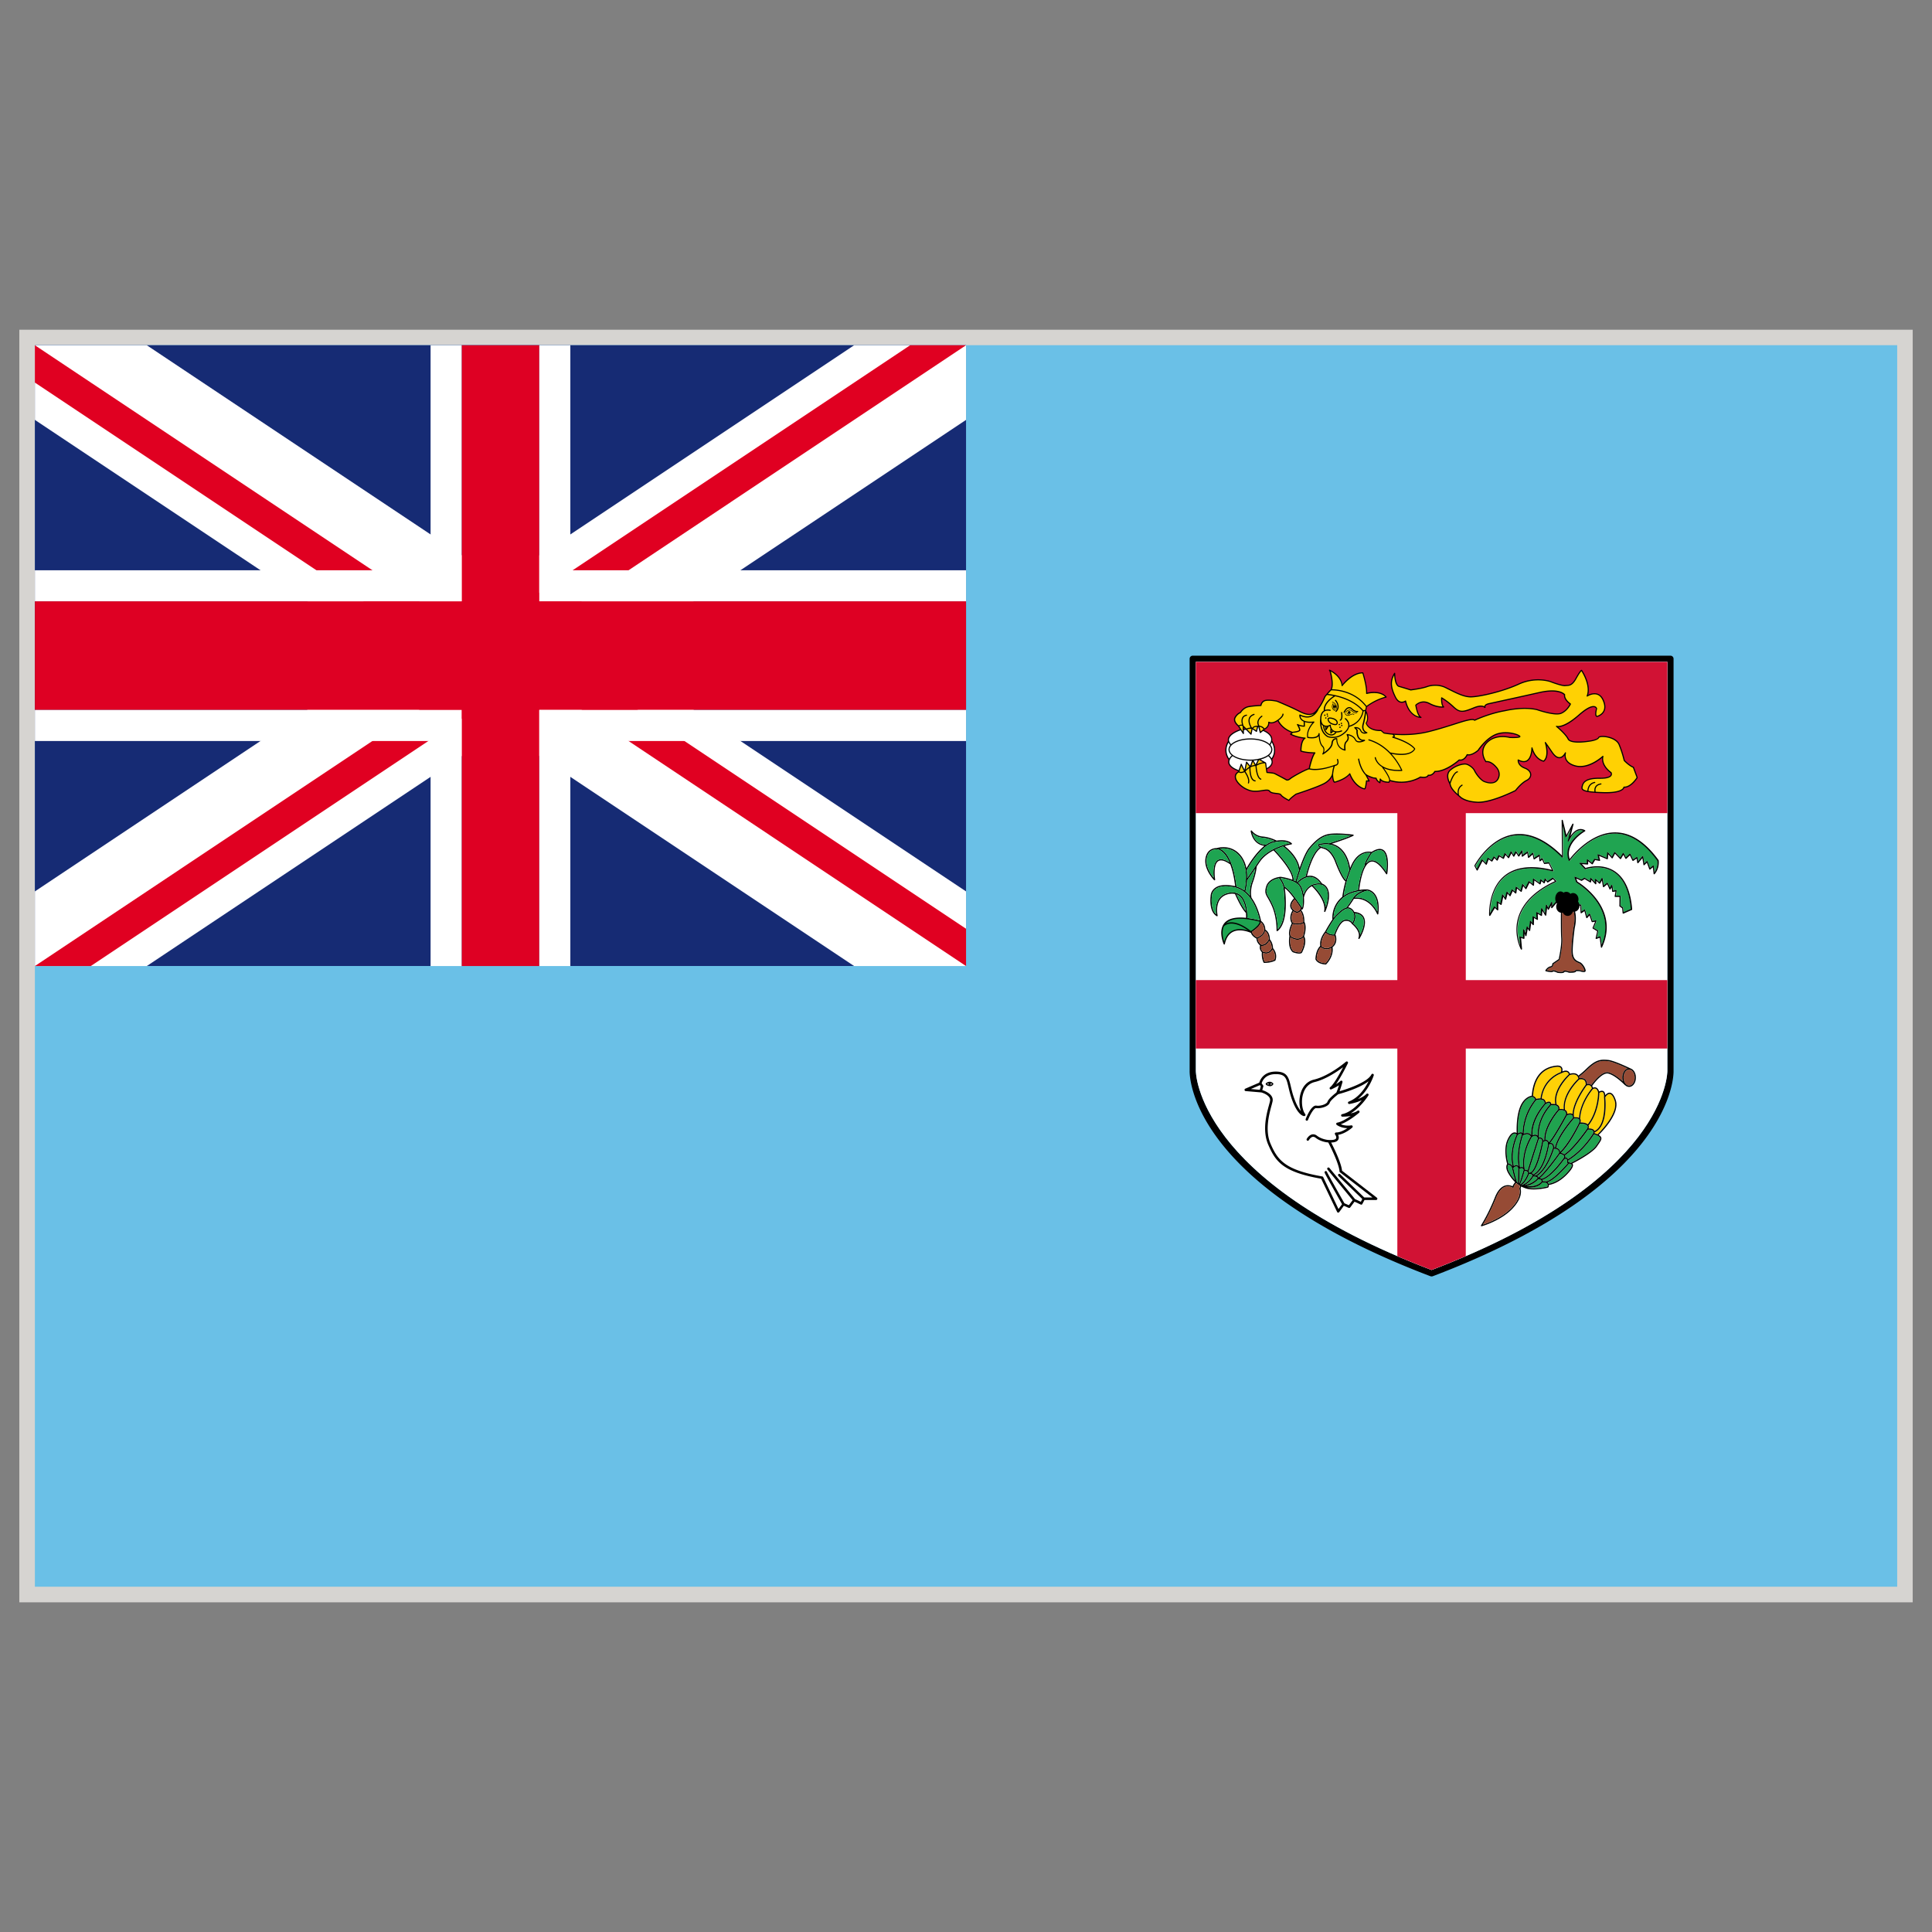 <svg height="283.46" width="283.46" xml:space="preserve" xmlns="http://www.w3.org/2000/svg"><rect width="100%" height="100%" fill="#808080" stroke="none"/><path fill="#D6D4D1" d="M2.835 48.375h277.794v186.714H2.835z"/><path fill="#6AC0E7" d="M5.118 50.646h273.237v182.156H5.118z"/><path fill="#162B74" d="M5.118 50.646h136.619v91.082H5.118z"/><path fill="#FFF" d="M141.737 50.655h-16.419L73.427 85.249 21.536 50.655H5.118v10.95l51.891 34.586-51.891 34.595v10.951h16.418l51.891-34.594 51.891 34.594h16.419v-10.951L89.846 96.191l51.891-34.586z"/><path fill="#E00021" d="M5.118 50.655v5.476l68.309 45.536v-5.476zm136.619 85.607-68.31-45.537v5.466l68.31 45.546z"/><path fill="#E00021" d="M5.118 141.737h8.205l60.104-40.07v-5.476zm128.413-91.082L73.427 90.731V96.2l68.303-45.545z"/><path fill="#DE0023" d="M141.737 88.222H79.123V50.655H67.732v37.567H5.118v15.94h62.614v37.575h11.391v-37.575h62.614z"/><path fill="#FFF" d="M63.175 50.655v33.018H5.118v4.549h62.614V50.655zM5.118 108.72h58.057v33.017h4.557v-37.575H5.118zm136.619-4.558H79.123v37.575h4.557V108.72h58.057zm0-20.489H83.68V50.655h-4.557v37.567h62.614z"/><path d="M210.038 187.274a.53.53 0 0 1-.156-.024c-35.473-13.469-35.361-29.501-35.34-30.176V96.655c0-.251.205-.455.455-.455h70.09a.457.457 0 0 1 .455.455v60.426c.023.667.135 16.7-35.338 30.169a.606.606 0 0 1-.166.024zm-34.586-90.165v59.971c0 .172-.031 16.065 34.586 29.253 34.713-13.229 34.596-29.072 34.596-29.236V97.109h-69.182z"/><path d="M175.452 97.109v59.971c0 .172-.031 16.065 34.586 29.253 34.713-13.229 34.596-29.072 34.596-29.236V97.109h-69.182z" fill="#FFF"/><path d="M244.633 143.8h-29.574v-24.499h29.574V97.109h-69.182v22.192h29.564V143.8h-29.564v10.041h29.564V184.3c1.593.683 3.264 1.357 5.021 2.031a131.093 131.093 0 0 0 5.021-2.031v-30.459h29.573V143.8h.003z" fill="#D11234"/><path d="M195.801 114.768s-.268-.125-.299-1.192c0 0-.143.824-1.265 1.404-1.112.589-4.077 1.538-4.077 1.538s-.902.628-1.053.918c0 0-.947-.463-1.161-.8-.22-.337-1.341-.094-1.679-.557-.346-.463-1.727.313-2.988-.125-1.271-.432-1.805-1.333-1.805-1.333s-.65-.902.268-1.389l.368-1.09.511 1.043.268-1.365.557.683.369-.957.408.792.479-.949.98.557.195 1.389s.926.07 1.099.141c.165.079 1.702.902 1.702.902s.188.219.604-.126c.416-.337 2.385-1.404 2.793-1.459 0 0 .368-1.726.832-2.33 0 0-1.287 0-2.049-.267 0 0-.047-1.506.612-1.898 0 0-1.239-.094-2.118-.581l.268-.267s-1.481-.416-2.135-1.773c0 0-.775.604-1.341.29 0 0 .103.683-.651 1.02l-.588.486-.22-.902-.165.024-.173.706-.636-.439-.164.855-.707-.729-.438-.439.022 1.067-.729-1.114s-.8-.636-.485-1.216c.313-.581.775-.729.775-.729s.416-.729 1.217-.879c.81-.141 1.805-.165 1.805-.165s.048-.588.627-.729c.59-.149 1.728.094 1.728.094s1.923.8 2.8 1.239c.871.439 2.041 1.169 2.889.29.854-.871 1.342-2.188 1.342-2.188s.706-.871.896-.996c0 0 .297-.408.125-1.577-.174-1.169-.338-1.31-.338-1.31s1.719.753 1.844 2.259c0 0 1.437-1.898 3.043-1.875 0 0 .604 1.898.559 3.02 0 0 1.922-.541 2.861.534 0 0-1.459.313-2.887 1.404l-.125.612s.588.997.069 1.796c0 0 .272 1.146 2.188 1.099l.416.36s3.209.659 6.66-.219c3.45-.871 6.174-2.11 6.66-1.647 0 0 2.069-1.004 4.504-1.412 0 0 2.523-.635 4.635-.149 0 0 2.629.926 3.555.533.926-.384 1.355-1.357 1.355-1.357s-.94-.635-.848-1.365c0 0-.729-.997-3.719-.314-2.988.683-7.365 1.632-7.365 1.632s-.684.118-.611.462c.078.337-.047-.486-1.602.142-1.555.635-2.068.753-2.988-.118-.926-.879-1.75-1.341-1.75-1.341s-.076 1.043.291 1.341c0 0-.926.118-2.095-.51-1.161-.635-1.992.243-1.992.243s.222 1.554.753 1.797c0 0-1.679.023-2.26-2.409 0 0-.878.659-1.48-.557-.604-1.216-.902-2.291-.117-3.506 0 0 .021 1.757.648 1.922.637.172 1.703.51 1.703.51s1.654-.188 2.479-.51c0 0 1.311-.486 2.65.172 1.333.659 2.526 1.333 3.624 1.365 1.091.024 4.565-.706 7.101-1.875 2.524-1.169 4.666-.369 4.666-.369s1.694.659 2.158.588c.463-.071.926.118 1.563-1.02.627-1.146.822-1.216.822-1.216s1.459 2.11.824 3.765c0 0 1.678-1.122 2.407.729.729 1.852-.948 2.259-.948 2.259s-.386.047-.072-1.137c0 0-.241-1.122-2.604.941-2.354 2.071-3.277 1.655-3.277 1.655s1.34 1.099 1.701 1.852c.368.753 2.965.337 2.965.337s1.342-.149 1.506-.534c.175-.392 2.535-.149 3.021 1.02.486 1.168.753 2.337.753 2.337s.675.729 1.334.996l.558 1.506s-.896 1.459-1.944 1.412c0 0-.022.894-3.083.8-3.066-.102-3.161-.416-3.044-.926.126-.51.394-1.216 2.581-1.192 2.188.024 1.654-.824 1.654-.824s-1.506-.996-1.191-2.385c0 0-2.018 1.898-3.984 1.412-1.97-.486-1.507-1.922-1.507-1.922s-.782 1.631-1.944-.071c-1.168-1.702-1.004-1.436-1.004-1.436s.658 1.969-.234 2.722c0 0-1.217-.172-1.727-1.945 0 0 0 2.847-2.023 1.773 0 0-.117.776.973 1.192 1.1.416 1.1 1.388.268 1.796-.824.416-1.623 1.483-1.623 1.483s-3.578 1.828-5.594 1.726c-2.017-.094-2.604-.847-2.604-.847s-1.335-.996-1.404-1.82c0 0-.811-1.294 0-2.024.801-.729 1.944-.996 2.354-.894.414.094 1.021.533 1.216.949.194.408.948 1.506 1.585 1.647 0 0 1.355.565 1.865-.431.512-1.004-.289-1.757-.289-1.757s-.729-.894-1.481-.776c0 0-1.146-1.506.172-2.816 1.312-1.318 3.326-.729 3.326-.729s1.238.047 1.459-.102c.222-.141-1.481-.894-3.14-.455-1.645.432-2.965 2.456-2.965 2.456s-.939.824-1.601.627c0 0-.394.926-1.169.777 0 0-1.922 1.726-3.568 1.679 0 0-.346.659-.974.557 0 0-.103.463-1.146.267 0 0-1.944 1.318-4.52.486l-.104.275s-.948.047-1.285-.463l-.049.533s-.484-.267-.563-.659l-.405-.047s-.879-.267-1.123-.51l.51.973-.385-.023s-.125 1.138-.268 1.169c-.146.023-1.459-.322-2.188-2.22 0 0-.51.753-2.143 1.216" fill="#FFD103"/><path fill="#FFF" d="m182.019 107.073-.849.367-.517.362-.258.298-.126.258-.047.276.047.156-.142.228-.188.533-.064.595.072.472.165.486.219.346-.039.306.023.328.182.284.328.266.338.22.314.141.305.102.353-.887.432.84.071.039.298-1.223.509.634.377-.862.408.612.479-.8.894.446.133.142.063.761.338-.157.399-.392.118-.519-.087-.32.33-.558.109-.525.009-.526-.149-.556-.164-.338-.151-.158-.015-.344-.039-.329-.321-.425-.502-.313-.361-.213-.408.347-.219-.903-.165.024-.173.706-.637-.44-.164.856-.705-.731-.424.064-.031.477z"/><path d="M239.73 112.548a.07.07 0 0 0-.047-.047c-.58-.235-1.192-.855-1.295-.965a16.759 16.759 0 0 0-.753-2.322c-.368-.894-1.711-1.239-2.471-1.247-.213 0-.604.031-.69.228-.108.251-.94.432-1.451.486-.706.11-2.597.274-2.871-.298-.29-.581-1.121-1.35-1.514-1.695.446-.008 1.411-.251 3.075-1.71 1.396-1.224 2-1.279 2.242-1.2a.316.316 0 0 1 .213.196c-.158.588-.158.973-.018 1.137.078.094.174.086.196.079.03 0 .714-.181 1.034-.8.221-.423.211-.957-.03-1.569-.222-.565-.558-.917-.988-1.051-.532-.165-1.073.04-1.35.173.454-1.632-.849-3.554-.902-3.632a.087.087 0 0 0-.103-.032c-.047.016-.268.165-.862 1.255-.511.91-.888.934-1.255.957-.086 0-.165.008-.243.016-.369.063-1.653-.392-2.126-.573-.018-.008-2.195-.808-4.729.361-2.549 1.177-5.938 1.867-7.015 1.867h-.047c-.926-.023-1.953-.534-3.044-1.083-.182-.086-.359-.181-.541-.267-1.355-.667-2.667-.196-2.714-.18-.771.298-2.269.486-2.447.51a45.455 45.455 0 0 0-1.688-.51c-.471-.125-.588-1.373-.596-1.843 0-.032-.023-.063-.063-.079a.083.083 0 0 0-.088.039c-.783 1.216-.518 2.314.117 3.577.213.432.479.683.801.761.299.071.564-.031.697-.102.612 2.33 2.27 2.354 2.314 2.354.039 0 .078-.023.086-.063s-.016-.079-.047-.094c-.393-.181-.637-1.248-.706-1.694.157-.141.879-.738 1.867-.196 1.177.635 2.103.526 2.142.518a.073.073 0 0 0 .07-.063.078.078 0 0 0-.031-.086c-.234-.188-.268-.784-.268-1.129.26.165.918.588 1.617 1.255.979.926 1.561.761 3.082.141.494-.204 1.151-.376 1.506-.086.022.016.07.047.125.016.057-.031.039-.086.031-.141l-.009-.032a.17.17 0 0 1 .022-.118c.096-.141.408-.219.521-.243a816 816 0 0 0 7.364-1.631c2.636-.596 3.482.125 3.615.267-.055.651.619 1.2.832 1.357-.109.22-.532.941-1.285 1.263-.889.369-3.469-.534-3.499-.542-2.109-.486-4.659.141-4.677.141-2.213.377-4.148 1.248-4.471 1.396-.386-.251-1.459.086-3.191.644a60.67 60.67 0 0 1-3.5 1.027c-3.247.824-6.322.274-6.604.22l-.397-.345c-.008-.016-.031-.023-.057-.023-1.662.039-2.039-.816-2.095-.997.455-.761.017-1.655-.078-1.828l.109-.549c1.396-1.051 2.823-1.373 2.84-1.373a.104.104 0 0 0 .056-.055c.016-.032.008-.063-.017-.079-.849-.965-2.416-.69-2.841-.588.009-1.129-.541-2.855-.563-2.934-.017-.047-.069-.055-.108-.055-1.365 0-2.573 1.294-2.957 1.75-.243-1.404-1.797-2.103-1.867-2.134-.039-.016-.086-.008-.109.031-.016.032-.016.079.016.102.01.008.156.188.322 1.263.143 1.012-.063 1.443-.103 1.514-.22.157-.832.918-.901 1.004-.009.008-.017.016-.017.023-.009.008-.486 1.302-1.317 2.157-.73.753-1.703.251-2.558-.188-.079-.039-.165-.078-.243-.118-.863-.439-2.777-1.239-2.816-1.247-.047-.008-1.16-.243-1.758-.102-.51.133-.643.557-.682.729-.243.016-1.066.047-1.75.173-.745.133-1.168.753-1.256.886-.108.047-.51.235-.791.761-.33.604.393 1.224.494 1.31l.297.455c-.281.094-1.553.557-1.756 1.341a.805.805 0 0 0 .008.384c-.031.047-.91 1.342.063 2.722a.025.025 0 0 0 .016.008 1.009 1.009 0 0 0-.047.455c.078.486.572.902 1.477 1.231l-.008.024c-.268.149-.434.345-.486.588-.107.447.204.887.212.895.022.039.563.934 1.845 1.373.684.235 1.396.133 1.961.047.479-.071.861-.133.987.047.204.274.638.33 1.021.369.283.032.582.063.66.188.228.353 1.16.808 1.199.832.039.016.086 0 .108-.04.108-.219.753-.706 1.005-.886.211-.063 3.014-.973 4.087-1.53.675-.353 1.005-.792 1.17-1.098.069.729.267.855.313.878.039.016.078.008.102-.023.016.008.039.008.057.008 1.277-.369 1.873-.902 2.086-1.137.736 1.781 1.983 2.134 2.211 2.134h.018c.057-.008.204-.032.33-1.161l.313.016c.022 0 .056-.008.069-.031a.107.107 0 0 0 .009-.086l-.359-.69c.345.188.847.337.887.345l.354.047c.109.385.563.644.588.651.023.016.049.016.08 0 .021-.016.039-.039.039-.063l.029-.346c.426.385 1.192.346 1.231.346.03 0 .063-.024.069-.055l.07-.188c2.377.722 4.236-.345 4.487-.502.839.141 1.104-.133 1.176-.267h.079c.502 0 .8-.423.895-.565h.018c1.563 0 3.277-1.451 3.527-1.679.685.11 1.084-.557 1.192-.769.675.133 1.569-.627 1.608-.667 0 0 .016-.008.016-.016.016-.016 1.318-1.992 2.918-2.416 1.404-.376 2.809.133 3.028.33-.22.079-.935.079-1.351.07-.017-.008-2.078-.588-3.412.746-1.351 1.349-.188 2.918-.172 2.934.016.023.047.031.077.031.698-.118 1.396.737 1.412.753.031.031.753.722.272 1.655-.471.918-1.717.416-1.779.393-.598-.134-1.341-1.216-1.521-1.608-.213-.447-.849-.894-1.271-.996-.463-.102-1.642.196-2.433.926-.746.667-.221 1.749-.063 2.047 0 .023.018.039.031.055.095.824 1.313 1.765 1.438 1.859.077.094.721.776 2.657.871.05 0 .104.008.165.008 2.032-.008 5.316-1.671 5.46-1.741.017-.008.022-.016.031-.024.008-.016.8-1.059 1.603-1.459.413-.212.648-.565.635-.941-.023-.431-.354-.8-.91-1.012-.771-.291-.901-.761-.918-.98.494.235.91.251 1.248.055.51-.314.683-1.067.736-1.545.571 1.443 1.615 1.608 1.662 1.608.021.008.049 0 .063-.016.676-.565.533-1.726.394-2.369.147.22.376.549.729 1.067.394.564.785.847 1.178.808.313-.023.549-.235.706-.431 0 .196.039.455.18.714.252.447.729.761 1.437.934 1.681.416 3.351-.824 3.893-1.279-.126 1.239 1.074 2.11 1.247 2.228.017.039.069.172 0 .298-.086.149-.394.392-1.506.392h-.089c-2.068-.023-2.492.588-2.657 1.255-.039.157-.063.337.055.494.165.212.581.376 1.914.471l.022.008h.023c.313.016.682.039 1.105.047 1.914.063 2.675-.267 2.98-.549a.66.66 0 0 0 .172-.251c1.053-.008 1.914-1.389 1.944-1.452a.072.072 0 0 0 .009-.07l-.551-1.509zm-44.478-14.034c.453.259 1.49.957 1.584 2.087 0 .031.021.063.056.07.03.008.069 0 .086-.031.017-.016 1.396-1.812 2.918-1.835.094.321.58 1.945.533 2.926a.13.13 0 0 0 .03.071c.022.016.049.016.08.016.016-.008 1.748-.479 2.683.408a8.648 8.648 0 0 0-2.724 1.341c-1.818-2.345-4.598-2.439-5.074-2.439.078-.204.188-.667.063-1.499a6.356 6.356 0 0 0-.235-1.115zm.079 2.777h.025c.03 0 3.112-.118 5.044 2.408l-.086.455-.291.047c-1.732-1.954-4.563-2.322-5.191-2.385.208-.242.42-.47.499-.525zm2.109 4.086c-.039-.031-.087-.023-.118.016-.022.031-.016.086.017.118 0 0 .455.337.479.847.017.353-.164.698-.541 1.035-1.198 1.083-2.36.627-2.407.612-.009-.008-.871-.392-1.005-1.78.07.133.165.219.261.282 0 .063.029.941.774 1.294.165.078.308.11.438.11.494 0 .744-.439.752-.447v-.008c.018 0 .039.008.057.008.377 0 .697-.141.723-.149.041-.016.057-.071.041-.11-.018-.04-.072-.055-.111-.04 0 0-.65.275-1.105.032-.234-.134-.393-.385-.454-.745a.09.09 0 0 0 .017-.094.089.089 0 0 0-.118-.032c-.25.149-.644.22-.919.04-.272-.173-.391-.557-.344-1.098.039-.408.182-.698.416-.863.359-.243.838-.109.838-.109.047.016.096-.016.11-.063.009-.039-.017-.086-.063-.102 0 0-.397-.11-.782.039-.063-1.09 1.442-1.969 1.459-1.977.017-.008.022-.023.03-.039 1.139.251 2.849.831 4.023 2.165-.031.243-.281 1.631-1.93 2.149 0-.04.008-.079.008-.118-.028-.587-.523-.956-.546-.973zm-3.012 1.241.031.447c.008.04.031.063.063.071a.025.025 0 0 0 .016.008c.039 0 .063-.016.078-.039l.307-.486v-.023c.063-.016.109-.04.164-.063.031.141.07.267.135.384-.018.016-.031.032-.031.055l-.008.572c0 .032.016.063.048.079l.031.008a.078.078 0 0 0 .055-.023l.298-.267c.096.055.196.079.29.102-.103.133-.405.463-.933.212-.542-.259-.651-.855-.676-1.075.046.014.085.029.132.038zm.164.023h.009c.039 0 .078-.016.116-.016l-.108.172-.017-.156zm.762.479a.876.876 0 0 0 .126.125l-.134.11.008-.235zm-.895-4.856c.069-.086.147-.188.233-.29.039 0 .416.031.974.141-.359.228-1.562 1.075-1.437 2.134-.017.008-.022.016-.031.023-.28.188-.446.518-.493.98-.009.086-.009.165-.009.244-.008.008-.016.016-.016.023-.134 2.079 1.065 2.612 1.12 2.636 0 0 .3.118.738.118.494 0 1.168-.141 1.844-.753.313-.282.502-.58.572-.878h.022a2.896 2.896 0 0 0 2.087-2.283l.212-.031c-.017.188-.11.988-.354 1.882-.107.376-.086.69.057.949a.955.955 0 0 0 .299.314c-.188.016-.438-.016-.564-.306-.268-.596-.948-.486-.957-.479-.03 0-.055.024-.063.055s0 .063.022.078c.313.322.313.337.299.447-.01.094-.021.267.078.636.147.564.494.729.744.776-.188.063-.438.11-.644.047a.451.451 0 0 1-.274-.251c-.328-.682-1.224-.776-1.254-.784-.031 0-.063.008-.08.039-.016.023-.016.055-.008.086.243.455.127.714-.156.996-.25.251-.219.855-.194 1.122-1.101-.321-1.027-1.498-1.021-1.545 0-.047-.033-.086-.072-.086a.682.682 0 0 0-.51.141c-.164.133-.259.345-.281.627-.039.526-.723 1.067-1.092 1.326.088-.267.144-.674-.188-.996-.455-.439-.447-1.749-.447-1.757 0-.047-.031-.086-.078-.086-.048-.008-.078.023-.086.07a.502.502 0 0 1-.221.353c-.376.267-1.098.165-1.303.133-.156-1.122.887-2.102.895-2.118a.086.086 0 0 0 .018-.094.092.092 0 0 0-.08-.047c-.813.094-1.41-.016-1.725-.329a.776.776 0 0 1-.236-.486c.599.267 1.14.306 1.609.118.76-.306 1.059-1.09 1.065-1.122v-.008c.594-.778.94-1.647.986-1.765zm-13.171 3.059c.291-.541.723-.69.723-.69a.093.093 0 0 0 .049-.039c.008-.008.406-.698 1.158-.832.785-.141 1.781-.172 1.781-.172.047 0 .086-.032.086-.071 0-.008.057-.525.574-.659.557-.142 1.662.094 1.662.094.031.008 1.938.808 2.801 1.24.078.039.156.078.242.118.77.4 1.702.871 2.479.369a1.6 1.6 0 0 1-.493.321c-.454.188-.996.125-1.601-.172a.073.073 0 0 0-.069.008c-.023.008-.04.031-.05.063 0 .016-.039.416.291.746.096.094.213.165.347.228l.008.581a2.19 2.19 0 0 1-.871-.22c-.03-.016-.077-.016-.103.016-.022.023-.03.063-.008.102.133.219.336.62.307.761-.021.086-.479.204-.979.251-.188-.063-1.42-.494-2.023-1.663.234-.172.736-.588.722-.925-.008-.047-.039-.079-.087-.079h-.008c-.039 0-.078.039-.078.086.016.227-.393.604-.689.823h-.022c-.009.008-.737.573-1.247.283a.114.114 0 0 0-.087.008.077.077 0 0 0-.031.079c0 .023.063.588-.557.902a.919.919 0 0 0-.729-.392c-.463-.753.36-1.318.4-1.342.029-.023.047-.07.021-.109-.021-.04-.078-.047-.117-.024-.008.008-.926.628-.502 1.467-.597-.032-.801.204-.861.306-.018-.008-.023-.008-.023-.008h-.009c-.008-.008-.502-.753-.313-1.326.086-.251.297-.439.637-.557a.089.089 0 0 0 .047-.109c-.018-.04-.063-.063-.104-.047-.385.133-.636.353-.737.659-.163.518.118 1.106.261 1.349-.252.008-.511.102-.62.141l-.394-.392h-.008c-.008-.023-.017-.031-.03-.047 0-.016.008-.023 0-.031 0 0-.261-.667-.022-1.083.096-.172.26-.274.493-.322a.082.082 0 0 0 .063-.094c-.008-.047-.047-.079-.094-.063-.281.047-.486.181-.611.4-.195.353-.104.824-.031 1.067-.221-.039-.471.094-.486.094v.008c-.097-.074-.724-.616-.458-1.102zm9.492 4.872c0 .039.023.063.055.078.612.212 1.547.259 1.914.267-.384.627-.674 1.898-.735 2.181-.533.133-2.386 1.145-2.784 1.467-.338.282-.484.141-.494.133 0-.008-.008-.016-.008-.016-.071-.039-1.546-.832-1.721-.902-.154-.07-.83-.133-1.051-.149l-.063-.392c.195-.094.745-.416.822-.934a.884.884 0 0 0-.063-.486c.974-1.38.009-2.738 0-2.753 0 0-.008 0-.008-.008a1.175 1.175 0 0 0-.022-.479c-.195-.604-.896-.965-1.168-1.075l.076-.071c.58-.267.684-.729.698-.965.472.165 1.021-.157 1.226-.298.57 1.09 1.639 1.553 2.016 1.687l-.172.173a.109.109 0 0 0-.023.07c0 .031.016.047.039.063.684.377 1.561.526 1.945.573-.51.533-.479 1.781-.479 1.836zm-8.653 2.164.386.784c-.142.063-.464.173-.667.055l.281-.839zm1.193.125a3.355 3.355 0 0 0-.565.447l.183-.918.382.471zm-2.909-2.509c0-.816 1.363-1.475 3.051-1.475s3.053.659 3.053 1.475c0 .596-.737 1.106-1.788 1.333-.017 0-.031-.008-.047 0-.019 0-.024.016-.032.023-.368.079-.77.118-1.186.118-1.688.001-3.051-.658-3.051-1.474zm6.179-1.076c.188.33.652 1.333-.03 2.369a1.662 1.662 0 0 0-.353-.432c.297-.251.471-.541.471-.863 0-.243-.104-.479-.29-.69.093-.124.155-.258.202-.384zm-2.054 2.621-.313.627-.29-.549a6.22 6.22 0 0 0 .603-.078zm-.455.713a1.86 1.86 0 0 0-.484.125l.229-.612.255.487zm.651-.736.597.345c-.361.04-.689.173-.902.283l.305-.628zm.22-.063c.447-.118.84-.291 1.129-.494.361.337.526.659.479.965-.07.4-.485.674-.688.785l-.104-.753c-.008-.031-.023-.055-.039-.063l-.777-.44zm-2.612-4.103-.51-.777c.078-.039.267-.11.392-.07a.176.176 0 0 1 .103.094l.008.455s-.008.023-.008.04c0 0 .008.008.008.016l.007.242zm.149-.581.18.18-.172.032-.008-.212zm1.129.181-.125.612-.51-.525c.172-.063.432-.126.635-.087zm1.757.04-.416.353-.164-.667c.142 0 .4.063.58.314zm-.949-.33-.133.525-.434-.306c.034-.047.16-.203.567-.219zm-4.088 1.75c.188-.737 1.563-1.2 1.688-1.24l.329.51c.022.031.063.047.095.031a.077.077 0 0 0 .063-.079l-.018-.486.307-.055.684.698a.087.087 0 0 0 .086.024c.031-.008.049-.032.057-.063l.142-.729.532.369c.023.016.048.016.078.008.022-.008.049-.031.049-.055l.156-.651.039-.008.203.824c.008.031.022.055.055.063.023.008.057 0 .08-.016l.353-.29c.118.047.957.392 1.153 1.012.086.283.016.588-.196.91-.541-.502-1.584-.832-2.808-.832-1.248 0-2.309.345-2.84.855-.253-.275-.356-.543-.287-.8zm-.086.547c.056.125.143.251.252.376-.166.204-.26.424-.26.659 0 .322.174.612.471.863-.086.071-.25.235-.377.463-.705-1.066-.266-2.038-.086-2.361zm.127 2.958c-.071-.486.392-.895.471-.957.58.408 1.521.674 2.611.674.078 0 .156 0 .233-.008l-.272.738-.471-.573c-.018-.023-.057-.039-.078-.031-.031.008-.063.031-.063.063l-.22 1.122-.408-.824a.08.08 0 0 0-.07-.047h-.008c-.031.008-.063.023-.07.063l-.299.878c-.831-.306-1.285-.682-1.356-1.098zm13.821 3.013c-1.098.573-4.039 1.514-4.07 1.53l-.017.008c-.094.063-.808.573-1.026.886-.299-.157-.918-.502-1.076-.745-.115-.188-.422-.22-.774-.259-.345-.039-.735-.079-.899-.298-.188-.259-.612-.196-1.146-.118-.55.086-1.238.188-1.883-.039-1.217-.416-1.749-1.287-1.758-1.302-.008-.008-.282-.392-.195-.769.047-.196.182-.353.398-.479a.57.57 0 0 0 .313.094c.211 0 .424-.086.524-.134.156.22.689 1.067.502 1.562a.075.075 0 0 0 .048.102c.008.008.016.008.03.008a.074.074 0 0 0 .07-.055c.229-.581-.354-1.482-.511-1.71.087-.102.321-.33.573-.502 0 .486.07 1.882.839 1.961h.008a.093.093 0 0 0 .087-.071.093.093 0 0 0-.078-.094c-.604-.063-.705-1.341-.688-1.898l.016-.008c.354-.18.675-.188.697-.188l.019.008c.021.392.154 1.781.752 1.993a.025.025 0 0 0 .016.008c.048 0 .078-.023.087-.055.017-.047 0-.094-.048-.11-.463-.165-.619-1.373-.645-1.882.188-.118.676-.361 1.178-.361h.056l.016.008.11.784a.108.108 0 0 0 0 .071s.008 0 .008.008l.07.479c.008.039.039.071.07.071.354.031.957.094 1.073.141a63.97 63.97 0 0 1 1.681.894c.055.047.297.212.713-.125.425-.353 2.33-1.38 2.738-1.443.063.023.338.102.848.102.596 0 1.498-.11 2.729-.542-.125.322-.195.855-.22 1.114 0 0-.009 0-.009.008s-.158.79-1.226 1.347zm9.539-.227h-.008c-.204 0-.895-.031-1.152-.424a.09.09 0 0 0-.095-.039c-.03.008-.055.039-.063.079l-.029.4c-.143-.102-.36-.298-.407-.533-.008-.031-.039-.063-.069-.063l-.399-.047c-.235-.071-.896-.306-1.083-.494 0 0-.016-.008-.031-.008-.792-.895-.98-2.181-.98-2.189-.008-.047-.047-.078-.094-.07-.047 0-.078.047-.07.094.009.055.195 1.396 1.074 2.33l.408.784-.244-.016c-.047.008-.078.032-.086.079-.047.455-.141.996-.212 1.09-.196-.008-1.403-.4-2.086-2.157-.009-.031-.032-.047-.063-.055-.029 0-.063.008-.077.039 0 0-.519.729-2.095 1.177a.081.081 0 0 0-.039.031c-.039-.031-.221-.235-.244-1.083.057-.557.188-1.177.3-1.239a.562.562 0 0 0 .407-.228c.117-.173.117-.416.009-.737a.086.086 0 0 0-.108-.047.09.09 0 0 0-.049.11c.096.259.096.455.018.581-.104.149-.308.157-.308.157s-.017 0-.022.008c-2.188.8-3.373.596-3.654.525.078-.337.4-1.71.792-2.228.022-.023.022-.055.008-.086-.017-.023-.039-.047-.069-.047-.017 0-1.225 0-1.961-.243 0-.267.03-1.443.563-1.765a.078.078 0 0 0 .038-.086c-.008-.04-.038-.063-.069-.063-.017 0-1.146-.094-1.983-.525l.172-.173c.369-.031 1.043-.125 1.1-.369.03-.172-.095-.463-.204-.667.416.149.784.133.802.133.047 0 .086-.04.078-.086l-.009-.596c.298.102.667.141 1.121.11-.308.345-.938 1.192-.774 2.157.008.031.029.063.063.071.039.008.988.196 1.49-.149.056-.039.095-.086.133-.125.031.439.143 1.185.486 1.53.433.416.07 1.02.057 1.051-.023.031-.018.07.008.102.016.016.039.023.055.023s.031-.008.047-.016c.056-.032 1.342-.792 1.404-1.608.016-.227.086-.4.213-.502a.598.598 0 0 1 .313-.118c0 .322.094 1.404 1.263 1.671.03 0 .063-.008.079-.023.023-.016.031-.047.023-.071-.031-.235-.08-.894.133-1.114.242-.235.455-.549.259-1.043.251.063.761.228.974.675a.611.611 0 0 0 .368.33c.455.149 1.06-.173 1.082-.188.04-.016.056-.07.032-.11-.016-.023-.04-.031-.063-.039-.018-.016-.049-.031-.078-.023-.023 0-.651.125-.863-.659-.086-.345-.078-.486-.063-.588.008-.149-.009-.212-.221-.431a.67.67 0 0 1 .598.392c.211.494.744.432.987.337a.1.1 0 0 0 .056-.086c-.009-.031-.031-.063-.063-.07 0 0-.267-.079-.425-.345-.116-.212-.133-.487-.039-.816.189-.69.291-1.31.33-1.663.134.337.281.934-.039 1.443-.016.023-.016.047-.016.07.016.047.297 1.153 2.148 1.153h.086l.393.345c.017.008.023.016.039.016.016.008.494.102 1.278.173l.173.188-.188.094c-.023.016-.047.047-.039.086 0 .031.021.055.055.07 2.307.706 3.021 1.467 3.162 1.647-.762 1.192-3.405.533-3.43.525-.023-.008-.047 0-.063.008-.762-.784-1.788-1.545-3.122-1.938-.047-.016-.094.008-.104.055-.016.039.01.086.057.102 3.025.894 4.463 3.734 4.736 4.33h-.32c-3.027 0-3.365-1.734-3.373-1.812-.009-.047-.057-.079-.095-.071a.087.087 0 0 0-.069.102c0 .008.146.792 1.064 1.357 0 .023.009.047.018.063.29.376 1.035 1.436 1.043 1.882l-.086.196zm34.578.729h-.047c-.055 0-.086.031-.086.079 0 .008-.087.729-2.559.729-.143 0-.289 0-.446-.008-.399-.008-.753-.032-1.066-.047-.022-.125-.063-.423.095-.674.125-.204.36-.337.689-.392.047 0 .078-.047.07-.094-.008-.04-.055-.071-.094-.063-.387.055-.66.212-.811.463-.172.274-.146.581-.125.745a9.215 9.215 0 0 1-.879-.094c0-.165.063-.997.926-1.177.049-.008.078-.047.07-.094-.01-.047-.057-.071-.104-.063-.926.188-1.043 1.051-1.059 1.302-.354-.07-.564-.165-.65-.274-.07-.094-.063-.204-.022-.361.094-.392.267-1.122 2.385-1.122h.108c.966.008 1.555-.149 1.732-.479.135-.235-.008-.471-.008-.479a.51.51 0 0 1-.023-.024c-.016-.008-1.459-.98-1.16-2.298.01-.031-.008-.07-.039-.086-.03-.016-.069-.016-.094.008-.022.023-2.01 1.867-3.914 1.396-.66-.165-1.105-.455-1.334-.855-.268-.479-.119-.957-.108-.965a.089.089 0 0 0-.058-.102c-.039-.016-.086 0-.102.039 0 0-.298.62-.775.659h-.049c-.313 0-.643-.251-.979-.737-.604-.887-.862-1.255-.979-1.404 0-.008 0-.008-.01-.016 0 0-.008-.016-.008-.023l-.018.008c-.055-.071-.078-.055-.102-.039-.031.023-.039.078-.031.109.008.024.619 1.883-.188 2.612-.196-.047-1.178-.329-1.616-1.882-.017-.04-.056-.063-.095-.055-.038 0-.07.039-.07.079 0 .016-.008 1.404-.689 1.82-.307.181-.713.141-1.207-.118-.023-.016-.057-.016-.07 0a.062.062 0 0 0-.049.063c0 .008-.116.847 1.027 1.278.486.188.785.502.801.863.018.314-.188.604-.541.785-.793.392-1.545 1.349-1.646 1.49-.26.134-3.452 1.71-5.382 1.71h-.157c-1.938-.094-2.532-.816-2.532-.824l-.017-.008s-.063-.055-.147-.118c0-.008.008-.008 0-.016-.01-.039-.291-.91.479-1.388.039-.023.055-.071.031-.11-.024-.039-.078-.055-.117-.031-.645.4-.645 1.043-.59 1.373-.393-.345-.987-.949-1.034-1.475 0-.016-.009-.031-.009-.039l-.017-.016c.147-.471.58-1.545 1.027-1.647.047-.008.069-.055.063-.094-.009-.047-.056-.079-.095-.063-.524.109-.94 1.137-1.099 1.592-.182-.384-.446-1.185.103-1.687.698-.636 1.646-.895 2.11-.895.068 0 .125.008.173.016.384.086.974.502 1.16.902.202.439.965 1.545 1.624 1.694.008.008 1.438.573 1.979-.479.532-1.036-.308-1.835-.308-1.835-.031-.04-.729-.895-1.507-.816-.164-.243-.94-1.538.189-2.675 1.264-1.263 3.231-.714 3.271-.706.212.008 1.278.047 1.506-.11.058-.031.069-.094.048-.157-.134-.282-1.758-.847-3.248-.455-1.624.431-2.896 2.306-3.013 2.479-.095.086-.938.777-1.515.612-.039-.016-.086.008-.103.047 0 .008-.377.863-1.075.729a.073.073 0 0 0-.07.016c-.016.023-1.857 1.663-3.451 1.663h-.063a.097.097 0 0 0-.078.039c0 .008-.313.604-.887.518-.039-.008-.078.023-.094.063 0 0-.102.376-1.043.204-.023 0-.049 0-.063.016-.017.008-1.913 1.263-4.399.486-.055-.479-.637-1.333-.918-1.726.518.251 1.224.423 2.188.423.143 0 .283 0 .432-.008.031 0 .057-.016.063-.039a.087.087 0 0 0 .017-.071c-.017-.023-.502-1.216-1.601-2.408.274.055.839.165 1.451.165.784 0 1.647-.172 2.038-.847a.103.103 0 0 0-.008-.086c-.017-.032-.549-.895-3.082-1.702l.103-.055a.06.06 0 0 0 .039-.055.071.071 0 0 0-.017-.07l-.133-.141c1.271.094 3.191.102 5.186-.408 1.302-.329 2.471-.698 3.515-1.027 1.562-.502 2.8-.895 3.066-.644a.083.083 0 0 0 .095.016c.016-.008 2.087-.997 4.479-1.404.023-.008 2.533-.62 4.599-.149.108.039 2.667.933 3.606.533.941-.4 1.391-1.365 1.404-1.404.016-.039.008-.078-.031-.102-.008-.008-.9-.612-.814-1.278a.075.075 0 0 0-.01-.063c-.029-.039-.799-1.035-3.805-.345-2.957.667-7.326 1.616-7.365 1.624-.047.008-.471.094-.627.322a.38.38 0 0 0-.056.149c-.346-.181-.862-.133-1.546.141-1.607.659-2.039.722-2.902-.102-.918-.871-1.756-1.341-1.765-1.349a.071.071 0 0 0-.079 0c-.031.016-.047.039-.047.063 0 .039-.055.863.204 1.271h-.022c-.322 0-1.026-.063-1.858-.51-1.208-.651-2.079.251-2.079.251-.031.031-.039.055-.031.079.01.055.174 1.176.564 1.67-.479-.102-1.482-.525-1.913-2.306-.009-.031-.023-.055-.05-.063-.029-.008-.055-.008-.076.016 0 0-.313.22-.666.141-.27-.07-.504-.29-.699-.675-.58-1.168-.822-2.118-.258-3.177.029.525.172 1.569.695 1.71.629.173 1.694.51 1.694.51.017.008.032.008.032.008.078-.008 1.688-.204 2.51-.518 0 0 1.295-.463 2.581.165.188.094.368.188.55.274 1.105.557 2.148 1.075 3.113 1.098h.055c1.231 0 4.676-.769 7.076-1.875 2.463-1.137 4.581-.376 4.604-.369.07.032 1.728.667 2.205.588.078-.008.148-.016.229-.016.395-.031.84-.055 1.391-1.043.424-.769.644-1.043.735-1.137.243.384 1.312 2.196.771 3.616-.018.039-.008.071.021.094.021.023.063.023.096.008.008-.008.729-.479 1.403-.267.386.118.675.439.878.957.229.564.243 1.043.049 1.428-.291.557-.927.722-.927.722s-.022 0-.048-.032c-.039-.063-.125-.282.063-1.012.008-.008.008-.023 0-.039a.478.478 0 0 0-.322-.33c-.479-.157-1.295.251-2.407 1.239-2.272 1.985-3.187 1.64-3.2 1.64-.029-.023-.076-.008-.104.031a.07.07 0 0 0 .023.102c.008.016 1.325 1.09 1.68 1.82.375.792 2.775.432 3.043.392.143-.016 1.39-.165 1.576-.588.023-.047.182-.117.52-.117h.021c.771 0 2 .36 2.322 1.137a15.34 15.34 0 0 1 .745 2.322c.008.016.017.023.022.04.031.031.676.722 1.334 1.004l.533 1.428c-.133.214-.917 1.343-1.796 1.343z"/><path d="M195.715 105.394a1.86 1.86 0 0 0-.59-.125c-.313 0-.346.188-.346.267 0 .423.473.674.494.69.018 0 .359.165.627.165.291 0 .354-.181.369-.283.058-.504-.531-.707-.554-.714zm.187.831c-.228 0-.558-.149-.558-.149s-.399-.212-.399-.541c0-.031 0-.102.181-.102.229 0 .533.11.533.118 0 0 .486.172.447.541-.007.063-.039.133-.204.133zm.911-1.766c-.039.008-.07.055-.063.102.047.228.125.902-.136 1.02-.047.023-.063.071-.047.11a.088.088 0 0 0 .078.047h.022c.438-.196.261-1.106.244-1.216a.09.09 0 0 0-.098-.063zm-.855-.155c-.031.031-.031.078 0 .117a.089.089 0 0 0 .057.024.094.094 0 0 0 .063-.024c.775-.769-.063-1.71-.07-1.718a.079.079 0 0 0-.117-.008.089.089 0 0 0-.01.118c.03.031.743.831.077 1.491zm1.938-.386c.117-.023.235.016.353.125.604.573.941.432.975.416.047-.023.063-.071.037-.11-.016-.039-.063-.063-.102-.039 0 0-.273.102-.8-.393-.157-.141-.321-.196-.494-.165-.424.079-.723.69-.729.714-.022.039 0 .094.039.11a.04.04 0 0 0 .023.008c.039 0 .07-.016.086-.047.07-.155.328-.571.612-.619z"/><path d="M198.545 104.813c.057.016.063.039.063.039.018.023.039.031.057.023.021-.008.029-.031.021-.055 0-.008-.021-.055-.104-.086-.133-.047-.313 0-.558.125-.017.008-.022.008-.039.008l-.463-.329s.11.29.455.337c-.133.055-.251.071-.345.031-.174-.063-.243-.235-.243-.235-.009-.024-.031-.032-.056-.024a.045.045 0 0 0-.023.055c.008.008.087.204.29.282a.365.365 0 0 0 .157.032.712.712 0 0 0 .306-.086c.271-.14.42-.14.482-.117z"/><path d="M198.476 104.357a1.342 1.342 0 0 0-.243-.173c-.367-.227-.861.291-.887.314a.047.047 0 0 0 0 .063c.017.016.039.016.056-.008 0 0 .479-.486.792-.298.094.055.165.118.235.165.141.118.251.212.463.212.063 0 .125-.008.204-.023.023-.008.039-.031.031-.055 0-.016-.023-.032-.047-.032-.307.072-.424-.023-.604-.165zm-2.502-.918c.017.023.017.055.022.079a.224.224 0 0 0-.135-.055.198.198 0 0 0-.165.094c.024-.118.079-.219.079-.219.018-.016.01-.047-.018-.055-.016-.016-.037-.008-.055.016-.009.008-.172.291-.095.542.048.118.142.204.29.267h.018c.017 0 .031-.008.039-.031.008-.016-.008-.04-.031-.047a.39.39 0 0 1-.235-.22v-.047a.19.19 0 0 0 .173.102.201.201 0 0 0 .182-.118 1.422 1.422 0 0 1-.056.306c-.008.024 0 .047.023.055h.016c.017 0 .031-.016.039-.031.086-.251.078-.479-.017-.667-.174-.33-.549-.447-.549-.447-.03-.008-.056 0-.063.023-.009.024.008.047.021.055.006-.001.368.108.517.398z"/><path d="M195.855 104.304h.017c.017 0 .03-.008.039-.024.008-.016 0-.039-.022-.055-.188-.086-.313-.22-.36-.376-.086-.291.086-.588.086-.588.018-.023.01-.047-.016-.063-.018-.008-.039 0-.057.016-.008.016-.194.337-.094.659.054.179.187.329.407.431zm1.899.235c0 .109.095.204.203.204s.195-.094.195-.204-.087-.204-.195-.204-.203.094-.203.204zm-.847 1.592c0-.055-.039-.094-.095-.094s-.103.039-.103.094.047.102.103.102.095-.047.095-.102zm-.048.212c-.055 0-.094.047-.094.102 0 .055.039.102.094.102a.1.1 0 0 0 .103-.102.1.1 0 0 0-.103-.102zm-.258.266a.104.104 0 0 0-.103.102c0 .055.047.094.103.094.055 0 .103-.039.103-.094a.106.106 0 0 0-.103-.102zm0-.305c0-.055-.047-.094-.103-.094s-.103.04-.103.094c0 .063.047.102.103.102s.103-.039.103-.102zm-1.772-1.522c0-.055-.039-.094-.096-.094-.063 0-.102.039-.102.094s.039.102.102.102c.057 0 .096-.048.096-.102z"/><circle cx="194.777" cy="105.057" r=".098"/><path d="M194.475 104.938a.104.104 0 0 0-.102-.102c-.057 0-.096.047-.096.102 0 .055.039.102.096.102a.102.102 0 0 0 .102-.102z"/><circle cx="194.522" cy="105.339" r=".102"/><path d="M183.586 136.678s1.451-.926 1.312-1.53c-7.625-1.993-5.271 3.342-5.271 3.342.619-2.911 3.246-2.008 4-1.687a.524.524 0 0 1-.041-.125z" fill="#1EA451"/><path d="M202.956 124.699c-.416-.267-.988-.173-1.719.29-.291-.063-1.93-.314-2.966 1.953a10.38 10.38 0 0 0-.181.408c-.094-.636-.438-2.165-1.592-3.036a2.891 2.891 0 0 0-1.106-.518c2.464-.792 3.138-1.153 3.169-1.169s.048-.055.048-.094a.102.102 0 0 0-.079-.079c-.023 0-1.826-.251-3.177-.141-1.341.102-2.235.855-3.255 2.04-.504.588-1.021 1.867-1.412 2.997-.299-1.679-1.82-2.926-2.221-3.224.589-.173 1.004-.235 1.004-.235.039-.008.07-.031.078-.063.017-.031.009-.063-.017-.094-.022-.024-.618-.659-2.233-.4l-.008-.008c-.041-.023-.998-.518-2.063-.596a2.226 2.226 0 0 1-1.554-.847c-.023-.039-.07-.047-.109-.039a.103.103 0 0 0-.063.094c.008.023.211 1.945 2.016 2.165-1.264.988-2.307 2.706-2.645 3.294a4.297 4.297 0 0 0-.697-1.702c-1.42-1.985-3.586-1.287-3.664-1.263-.446 0-1.381.149-1.631 1.42-.33 1.64 1.185 3.216 1.246 3.279a.098.098 0 0 0 .07.031s.021-.008.039-.008a.096.096 0 0 0 .049-.102c0-.016-.348-2.196.471-2.707.377-.235.957-.078 1.726.463l.022.008c.291.769.551 1.804.715 3.208a.572.572 0 0 0-.125-.039c-1.412-.283-2.439-.125-3.014.455-.463.462-.463 1.02-.455 1.035-.017.086-.297 2.259.887 2.942.017.016.031.016.048.016.055 0 .095-.04.095-.094 0-.016 0-.031-.009-.039-.039-.196-.267-1.467.354-2.338.336-.471.86-.753 1.561-.832.234-.023.439-.008.636.032.056.125.888 2.079 1.608 2.785.023.298.023.549.023.714-1.664-.165-2.785.141-3.305.941-.753 1.153-.018 2.848.018 2.926a.097.097 0 0 0 .086.055h.008a.1.1 0 0 0 .078-.078c.283-1.326 1.021-2 2.197-2 .666 0 1.293.22 1.631.369.155.471.644.745.809.832.023.549.385.887.525 1.004-.143.557.155.895.267 1.004-.086.917.252 1.49.26 1.522a.1.1 0 0 0 .078.039h.086c.91 0 1.506-.314 1.53-.33.023-.016.039-.031.047-.055.32-.941-.235-1.632-.361-1.773-.031-.753-.359-1.177-.463-1.287-.016-.98-.494-1.333-.666-1.428-.018-.769-.455-1.153-.628-1.279-.173-.815-.563-2.251-1.403-3.404v-.016c0-.008-.252-1.012.219-2.298.479-1.326.541-2.244.551-2.283.126-.196.267-.408.424-.636.52-.769 1.277-1.325 2.04-1.718.219.228 2.832 2.965 2.761 4.307a7.973 7.973 0 0 0-1.718-.432c-.063 0-1.71.126-2.118 1.389-.273.863-.104 1.161.251 1.765.165.29.377.651.612 1.2.706 1.647.65 3.506.65 3.53 0 .031.017.071.047.086a.07.07 0 0 1 .031.008c.03 0 .055-.008.069-.023 1.64-1.255 1.192-5.342 1.065-6.284.386.267.901.879 1.356 1.491-.155.149-.549.565-.563 1.059 0 .267.108.51.338.722-.039.055-.627.973-.109 1.882-.109.228-.564 1.192-.346 1.875-.039.212-.268 1.718.486 2.354.008.008.017.016.03.016.07.031.533.196.909.196.148 0 .29-.023.387-.102.008-.008.016-.016.021-.024.029-.063.839-1.506.328-2.408.078-.235.433-1.38.031-2.141.008-.173.023-1.059-.463-1.718.023-.039.039-.071.055-.102.018.023.039.04.07.04.023 0 .055-.008.07-.032.182-.211.273-.965.204-1.765l.008-.008c.228-.926.69-1.396 1.161-1.632v.008c.023.016 2.156 2.032 1.797 3.671a.092.092 0 0 0 .063.102c.01.008.018.008.031.008.031 0 .063-.024.078-.055.04-.086.918-2.055.377-3.294a1.472 1.472 0 0 0-.854-.824c-.479-.706-1.027-1.098-1.646-1.146a1.912 1.912 0 0 0-.564.055c.127-.549.849-3.397 2.057-4.142.102.04.229.079.368.118 1.067.267 1.647 1.789 1.655 1.804.039.102.91 2.495 1.568 2.997-.369 1.302-.455 2.22-.464 2.236 0 .008.009.008.009.016-.07.055-.143.11-.203.172-1.438 1.342-1.271 3.044-1.256 3.154a21.906 21.906 0 0 0-1.074 1.772c-.832 1.043-.754 1.906-.715 2.126-.689.635-.705 1.875-.705 1.93 0 .008 0 .024.008.032.307.722 1.459.753 1.507.753.03 0 .055-.008.069-.031 1.074-1.13.974-2.236.926-2.502.888-.706.447-1.82.439-1.828 0-.008-.017-.008-.023-.016.195-.573.754-1.882 1.373-1.992.752-.141 1.021.369 1.027.392.008.008.016.023.03.031.009.008 1.364 1.067.94 2.079-.017.039 0 .094.048.109l.03.016c.039 0 .069-.016.086-.047.056-.078 1.225-2 .65-3.138-.229-.455-.705-.722-1.412-.784a1.362 1.362 0 0 0-.604-.604.845.845 0 0 0-.307-.07c.143-.181.424-.557.84-1.231l.009-.008c.125-.016.251-.024.368-.024 2.142 0 3.035 2.22 3.043 2.244.017.039.048.063.086.063h.009a.101.101 0 0 0 .087-.079c.148-1.318-.023-2.306-.533-2.95-.447-.564-.988-.627-1.013-.627h-.009c-.016-.016-.03-.023-.047-.023-.047 0-.541-.023-1.199.078.055-.549.455-3.828 1.701-4.134.613-.157 1.373.455 2.244 1.804.017.031.056.047.094.04.039-.008.064-.04.07-.079.023-.112.446-2.826-.58-3.5zm-19.211-2.464c.266.259.752.62 1.467.675.752.055 1.459.337 1.795.486-.094.016-.164.023-.258.047a3.304 3.304 0 0 0-1.013.502c-1.403-.062-1.851-1.153-1.991-1.71zm-5.084 3.953c-.729.455-.658 1.945-.597 2.597-.394-.486-1.247-1.694-1.004-2.895.243-1.232 1.161-1.294 1.521-1.279.183.016 1.067.188 1.805 1.922-.737-.477-1.318-.595-1.725-.345zm.298-1.67c.666-.102 2.063-.118 3.065 1.287 1.226 1.71.674 4.291.541 4.84a3.95 3.95 0 0 0-1.151-.573c-.494-4.213-1.781-5.28-2.455-5.554zm2.456 6.707c.219.079.424.204.588.376.502.518.697 1.349.776 2.047-.566-.666-1.176-2.006-1.364-2.423zm.494 5.099c-.824 0-1.867.33-2.299 1.859-.165-.479-.408-1.482-.04-2.275.017-.008 1.067-1.208 3.562.62a4.072 4.072 0 0 0-1.223-.204zm1.631.275-.008.008c-1.169-.926-2.203-1.357-3.074-1.279a1.945 1.945 0 0 0-.59.165c.432-.455 1.131-.698 2.118-.698.313 0 .659.031 1.021.07.229.032.463.071.705.118.063.008.127.016.188.032.29.055.589.125.901.204.009.024 0 .047 0 .071-.008.031-.008.055-.016.086-.017.031-.031.07-.048.102l-.047.086v.008a.78.78 0 0 0-.079.102c-.029.04-.055.071-.076.102-.031.031-.07.071-.104.102-.032.031-.063.07-.096.102a1.156 1.156 0 0 0-.108.094c-.04.032-.069.063-.108.094-.039.032-.07.063-.109.094-.039.023-.07.055-.104.079-.039.031-.078.055-.117.086a.34.34 0 0 1-.086.063c-.061.046-.117.077-.163.109zm3.436 4.196c-.134.07-.659.298-1.412.298h-.022c-.069-.141-.26-.612-.213-1.278.104.039.252.086.432.086.097 0 .197-.016.3-.047.259-.079.471-.267.646-.549.151.204.504.754.269 1.49zm-.386-1.662c-.147.29-.344.479-.588.549-.359.11-.697-.07-.713-.078-.031-.031-.36-.306-.244-.824.039 0 .07.008.119.008.258 0 .696-.118 1.072-.769.12.165.339.533.354 1.114zm-.453-1.296c-.479.895-1.053.769-1.114.745a1.197 1.197 0 0 1-.494-.878c.228-.094.935-.432 1.091-1.114.172.118.509.448.517 1.247zm-1.31-2.149.022-.023v-.008c.017-.031.03-.055.048-.079 0-.008.008-.016.008-.023h.008c.008-.016.018-.031.023-.07.008-.008.008-.016.008-.032 0-.008.008-.008.008-.016.008-.008.016-.016.016-.023.01-.016.01-.023.01-.039 0-.008.008-.016.008-.032 0 0 .01-.008.01-.016.18.157.479.51.479 1.122-.078.69-.879 1.035-1.027 1.098-.134-.063-.604-.322-.73-.769l-.016-.039c0-.008 0-.016-.008-.023.023-.008.063-.039.096-.055.008-.008.022-.016.03-.031a.709.709 0 0 0 .095-.063l.094-.071.104-.079.118-.094c.03-.023.063-.055.103-.086.039-.039.078-.071.117-.11.039-.031.07-.063.104-.094.039-.047.078-.086.117-.125.022-.031.055-.071.078-.102.03-.039.055-.07.078-.11-.01.001-.001.001-.001-.008zm-.009-.658c-.204-.047-.399-.086-.596-.133-.11-.024-.235-.055-.347-.079a25.335 25.335 0 0 0-.869-.141c.016-.62-.023-2.322-.871-3.201-.408-.423-.941-.596-1.594-.525-.762.086-1.324.392-1.693.902-.557.785-.486 1.836-.416 2.291-.878-.745-.635-2.628-.627-2.659 0-.008 0-.51.4-.918.531-.533 1.506-.674 2.848-.4 2.511.51 3.451 3.451 3.765 4.863zm-1.153-5.687a4.528 4.528 0 0 0-.272 2.079 5.392 5.392 0 0 0-.667-.659c.04-.157.195-.784.252-1.6.068-.094.393-.542 1.186-1.718a10.02 10.02 0 0 1-.499 1.898zm.996-2.957a121.213 121.213 0 0 1-1.67 2.439 7.238 7.238 0 0 0-.063-1.146c.023-.039 1.914-3.545 3.867-4.055 1.428-.369 2.164-.063 2.455.118-.736.149-3.341.792-4.589 2.644zm2.361-1.702a10.92 10.92 0 0 1 1.232-.495.025.025 0 0 1 .008.016c.023.016 2.102 1.49 2.281 3.436.008.023.017.031.022.047-.251.761-.433 1.396-.494 1.608l-.28-.141c.149-1.366-2.33-4.017-2.769-4.471zm.447 11.648c-.008-.542-.077-2.04-.666-3.405a9.995 9.995 0 0 0-.619-1.224c-.354-.604-.486-.832-.234-1.616.281-.878 1.27-1.153 1.717-1.231.008.008.525.69.629 1.302.005.064.72 4.684-.827 6.174zm2.017-3.467c.009-.4.337-.769.486-.91.384.525.714 1.028.878 1.279v.008s-.148.408-.447.479c-.18.047-.393-.04-.627-.251-.195-.182-.297-.386-.29-.605zm1.38 6.809c-.195.134-.761 0-1.09-.125-.564-.487-.494-1.585-.439-2.016.395.251.738.345 1.014.345.432 0 .722-.204.861-.33.352.768-.267 1.976-.346 2.126zm.299-2.33c-.078.094-.683.753-1.805-.008v-.031c-.212-.588.204-1.491.322-1.734.25.063.479.094.674.094.502 0 .809-.157.91-.212.283.746-.077 1.819-.101 1.891zm.031-2.094c-.008.008 0 .016 0 .031-.031.016-.572.361-1.498.11-.447-.777.008-1.577.078-1.687.188.141.359.211.525.211a.828.828 0 0 0 .148-.016.696.696 0 0 0 .354-.228c.447.661.393 1.571.393 1.579zm-.156-2.064c-.359-.564-1.758-2.675-2.574-3.106-.102-.525-.455-1.059-.596-1.255h.023c.023 0 2.229.29 2.801 1.247.549.903.534 2.589.346 3.114zm2.894-3.373c.338.141.589.376.729.714.338.785.055 1.922-.164 2.589-.117-1.443-1.562-2.902-1.844-3.185.619-.243 1.217-.118 1.256-.11l.023-.008zm-1.742-1.146c.039 0 .078 0 .117.008.525.039 1.013.353 1.436.941-.523-.047-1.896 0-2.479 1.608-.078-.463-.212-.91-.416-1.247a1.624 1.624 0 0 0-.398-.439c.062-.062.822-.871 1.74-.871zm-.635-.077c-.715.243-1.225.808-1.256.839v.008c-.022-.016-.038-.031-.063-.047.07-.243 1.082-3.852 2-4.918 1.013-1.177 1.845-1.875 3.132-1.977.994-.078 2.241.04 2.814.102-.408.181-1.334.549-3.13 1.114-.017 0-.017.016-.017.016a4.573 4.573 0 0 0-1.481.078s-.017 0-.022.008c-.064.031-.174.118-.156.243.016.094.094.181.242.259-1.31.941-2.008 4.055-2.063 4.275zm4.456-2.33c-.023-.063-.62-1.632-1.781-1.922-.644-.157-.674-.298-.674-.298 0-.016.03-.047.055-.063 1.121-.228 2.056-.071 2.776.479 1.389 1.051 1.554 3.177 1.554 3.2 0 .008.009.016.017.023-.205.51-.369.997-.494 1.443-.614-.548-1.445-2.838-1.453-2.862zm-1.53 15.061c-.195-.008-1.061-.086-1.303-.62.008-.149.063-1.177.611-1.726.103.086.398.313.848.313.203 0 .447-.055.697-.204.041.331.049 1.271-.853 2.237zm.878-2.455c-.823.549-1.411.016-1.476-.047 0-.008.009-.008.009-.008-.009-.008-.212-.871.612-1.953.156.141.541.432 1.121.432.063 0 .117 0 .172-.008.08.235.268 1.05-.438 1.584zm3.436-4.841c0-.008-.008-.016-.008-.023.58.071.979.291 1.168.659.36.722-.078 1.851-.393 2.486-.048-.761-.736-1.419-.997-1.647.286-.501.372-1.027.23-1.475zm-.776-.667c.29.141.502.392.604.714.117.392.047.847-.188 1.286-.134-.172-.479-.525-1.169-.4-.814.149-1.42 1.835-1.521 2.142-.039 0-.078.008-.117.008-.549 0-.901-.298-1.021-.408.173-.306 1.026-1.82 1.49-2.275l.118-.11c.502-.485 1.255-1.222 1.804-.957zm2.612-2.691c.008.008.016.024.031.024 0 0 .494.063.895.564.432.549.611 1.381.518 2.487-.353-.659-1.373-2.181-3.287-2.055.634-.768 1.78-1.003 1.843-1.02zm-.707.024c-.479.188-1.09.525-1.45 1.106-.61.988-.935 1.341-.935 1.341s-.008.008-.008.016c-.511.125-1.027.627-1.443 1.028l-.116.118a2.667 2.667 0 0 0-.308.361c0-.502.119-1.765 1.209-2.785.918-.862 2.245-1.113 3.051-1.185zm-.681-.093c-.649.11-1.429.353-2.095.824.07-.526.36-2.385 1.286-4.409.902-1.961 2.212-1.938 2.645-1.867-.166.235-.801 1.161-.91 1.883 0 .016.009.031.009.039-.693 1.192-.904 3.24-.935 3.53zm4.15-2.667c-.863-1.278-1.641-1.843-2.307-1.679-.244.063-.455.228-.646.447.243-.706.824-1.498.824-1.506.008-.008.008-.016.008-.031 0 0 .017.008.022 0 .676-.432 1.199-.542 1.554-.306.764.501.623 2.4.545 3.075z"/><g fill="#964B35"><path d="M185.022 138.583c.063.024.637.149 1.113-.745-.008-.8-.346-1.129-.518-1.247-.156.682-.863 1.02-1.092 1.114.035.533.442.847.497.878z"/><path d="M184.442 137.548c.148-.063.949-.408 1.027-1.098 0-.612-.299-.965-.479-1.122 0 .008-.008.016-.008.016 0 .016-.008.024-.008.032 0 .016 0 .023-.009.039 0 .008-.008.016-.017.023 0 .008-.008.008-.008.016 0 .016 0 .024-.008.032-.009.039-.017.055-.022.07h-.009c0 .008-.008.016-.008.023a.394.394 0 0 0-.048.079v.008l-.021.023c0 .008-.01.008-.01.008-.021.04-.047.071-.078.11-.021.031-.055.071-.078.102a2.043 2.043 0 0 0-.117.125c-.031.031-.063.063-.103.094-.04.039-.079.071-.118.11-.037.031-.068.063-.102.086l-.118.094c-.039.032-.07.055-.103.079l-.096.071c-.031.023-.063.047-.094.063-.008.016-.023.023-.031.031-.031.016-.07.047-.095.055.008.008.008.016.008.023l.017.039c.132.447.603.705.736.769zm1.122 3.546c.753 0 1.278-.228 1.412-.298.235-.737-.117-1.287-.274-1.491-.173.283-.385.471-.644.549a1.037 1.037 0 0 1-.298.047c-.182 0-.329-.047-.432-.086-.049.667.141 1.137.211 1.278l.025.001z"/><path d="M185.29 139.603c.017.008.354.188.713.078.244-.07.439-.259.588-.549-.016-.581-.232-.949-.353-1.114-.376.651-.815.769-1.073.769-.049 0-.08-.008-.119-.008-.117.517.212.793.244.824z"/></g><g fill="#964B35"><path d="M195.338 139.085a1.374 1.374 0 0 1-.698.204c-.447 0-.745-.228-.847-.313-.551.549-.604 1.577-.612 1.726.243.534 1.106.612 1.303.62.901-.967.893-1.907.854-2.237z"/><path d="M195.627 137.289c-.58 0-.965-.291-1.121-.432-.823 1.083-.619 1.945-.611 1.953 0 0-.008 0-.008.008.063.063.65.596 1.475.047.706-.534.518-1.35.439-1.585-.054.009-.111.009-.174.009z"/></g><g fill="#964B35"><path d="M189.486 132.865c-.008.22.095.423.29.604.234.211.447.298.627.251.299-.071.447-.479.447-.479v-.008a30.275 30.275 0 0 0-.878-1.279c-.149.142-.477.511-.486.911z"/><path d="M190.804 133.673a.702.702 0 0 1-.353.228c-.05.008-.097.016-.15.016-.164 0-.336-.07-.524-.211-.069.11-.524.91-.077 1.687.924.251 1.467-.094 1.497-.11 0-.016-.008-.023 0-.031-.001-.01.053-.92-.393-1.579zm-1.444 3.662c1.122.761 1.727.102 1.805.008.023-.071.385-1.145.104-1.891a1.872 1.872 0 0 1-.91.212c-.195 0-.424-.031-.674-.094-.118.243-.534 1.146-.322 1.734-.003.009-.003.025-.003.031z"/><path d="M190.866 139.674c.079-.149.698-1.357.346-2.125-.142.125-.432.33-.861.33-.273 0-.619-.094-1.014-.345-.055.431-.125 1.529.439 2.016.329.124.894.258 1.09.124z"/></g><g fill="#1EA451"><path d="M193.612 123.977c-.023.016-.055.047-.055.063 0 0 .031.141.674.298 1.161.29 1.758 1.859 1.781 1.922.008.023.839 2.314 1.451 2.863.125-.447.289-.933.494-1.443-.008-.008-.018-.016-.018-.023 0-.023-.165-2.149-1.555-3.2-.717-.55-1.651-.707-2.772-.48z"/><path d="M190.301 129.437v-.008c.031-.031.541-.596 1.256-.839.056-.22.753-3.334 2.063-4.275-.147-.078-.228-.165-.242-.259-.017-.125.095-.212.156-.243.008-.008.016-.008.016-.008a4.6 4.6 0 0 1 1.482-.078s.008-.016.023-.016c1.796-.564 2.722-.933 3.13-1.114-.573-.063-1.82-.18-2.815-.102-1.287.102-2.119.8-3.131 1.977-.918 1.067-1.93 4.675-2 4.918.024.016.039.03.062.047zm6.849 1.984c.666-.471 1.442-.714 2.095-.824.031-.291.242-2.338.935-3.53 0-.008-.009-.023-.009-.039.109-.722.744-1.647.91-1.883-.433-.07-1.742-.094-2.645 1.867a16.311 16.311 0 0 0-1.286 4.409z"/><path d="M199.926 130.691c-.807.07-2.133.321-3.051 1.185-1.09 1.02-1.209 2.282-1.209 2.785.109-.149.213-.275.308-.361l.116-.118c.416-.4.935-.902 1.443-1.028v-.008s.329-.361.94-1.349c.363-.579.975-.918 1.453-1.106zm-16.935-1.866c.234-.33.737-1.051 1.67-2.439 1.248-1.852 3.854-2.495 4.59-2.644-.291-.181-1.026-.486-2.455-.118-1.953.51-3.844 4.016-3.866 4.055.053.401.069.785.061 1.146zm-2.448 2.126c.649-.071 1.185.102 1.592.525.849.879.888 2.581.871 3.201.273.039.563.086.871.141.108.023.233.055.346.079.195.047.392.086.596.133-.313-1.412-1.255-4.354-3.765-4.864-1.343-.274-2.314-.133-2.849.4-.399.408-.399.91-.399.918-.009.031-.251 1.914.627 2.659-.07-.455-.142-1.506.416-2.291.368-.509.933-.815 1.694-.901zm-2.479-2.165c-.063-.651-.134-2.142.597-2.597.407-.251.988-.133 1.728.345-.737-1.734-1.624-1.906-1.806-1.922-.359-.016-1.277.047-1.521 1.279-.245 1.201.61 2.409 1.002 2.895z"/><path d="M178.959 124.518c.674.274 1.961 1.341 2.455 5.554.432.134.808.322 1.151.573.133-.549.685-3.13-.541-4.84-1.002-1.405-2.399-1.389-3.065-1.287zm9.312-.313-.017-.016c-.369.125-.793.283-1.231.495.438.455 2.918 3.106 2.771 4.471l.281.141c.063-.212.243-.847.494-1.608-.008-.016-.016-.023-.023-.047-.182-1.946-2.26-3.42-2.275-3.436zm-4.526-1.97c.141.557.588 1.647 1.991 1.71a3.27 3.27 0 0 1 1.013-.502c.094-.023.164-.031.258-.047-.336-.149-1.043-.432-1.795-.486a2.348 2.348 0 0 1-1.467-.675zm10 7.383c-.423-.588-.908-.902-1.436-.941-.039-.008-.078-.008-.117-.008-.918 0-1.679.808-1.74.871.163.133.305.274.398.439.203.337.338.784.416 1.247.581-1.608 1.953-1.656 2.479-1.608zm8.332 4.126c.094-1.106-.087-1.938-.519-2.487-.399-.502-.888-.564-.888-.564-.022 0-.03-.016-.039-.024-.063.016-1.207.251-1.844 1.02 1.917-.126 2.937 1.395 3.29 2.055zm-2.511 3.403c.313-.635.753-1.765.392-2.486-.188-.369-.588-.588-1.168-.659 0 .008.008.016.008.023.143.447.057.973-.229 1.475.26.228.95.887.997 1.647zm3.829-9.216c.078-.674.22-2.573-.542-3.075-.353-.235-.878-.125-1.554.306-.008.008-.016 0-.016 0-.009.016-.009.023-.017.031 0 .008-.581.8-.824 1.506.188-.22.399-.384.646-.447.666-.166 1.443.399 2.307 1.679z"/><path d="M197.268 134.958c.689-.125 1.035.228 1.169.4.235-.439.306-.894.188-1.286a1.174 1.174 0 0 0-.604-.714c-.549-.267-1.302.471-1.804.957l-.118.11c-.464.455-1.317 1.969-1.49 2.275.117.11.472.408 1.021.408.039 0 .078-.008.117-.008.101-.306.705-1.993 1.521-2.142zm-15.853-3.733c.188.416.799 1.757 1.364 2.424-.079-.698-.274-1.529-.776-2.047a1.541 1.541 0 0 0-.588-.377zm6.878-1.066c-.104-.612-.619-1.294-.627-1.302-.447.079-1.438.353-1.72 1.231-.251.785-.116 1.012.235 1.616.173.298.384.667.617 1.224.591 1.365.66 2.863.668 3.405 1.55-1.491.835-6.111.827-6.174zm-4.902 1.262a4.547 4.547 0 0 1 .273-2.079 9.576 9.576 0 0 0 .494-1.898c-.791 1.177-1.113 1.624-1.185 1.718a9.392 9.392 0 0 1-.252 1.6c.246.196.466.424.67.659zm11.272-.895a1.304 1.304 0 0 0-.729-.714l-.023.008c-.039-.008-.636-.133-1.255.11.282.283 1.726 1.742 1.845 3.185.216-.666.499-1.803.162-2.589zm-3.623 2.66c.188-.525.203-2.212-.346-3.114-.572-.957-2.777-1.247-2.801-1.247h-.023c.142.196.494.729.596 1.255.816.432 2.213 2.542 2.574 3.106z"/></g><path d="m239.235 125.303.377.784.502-.337a.084.084 0 0 1 .086-.008c.023.008.047.032.047.063l.104.549.596-.722a.104.104 0 0 1 .097-.031c.029.008.055.04.063.079l.156.988.33-.322c.021-.023.047-.039.078-.023.031 0 .055.023.068.055l.354.965.408-.337a.073.073 0 0 1 .086-.016c.031.008.056.039.063.07l.104.902c.51-.714.447-1.538.431-1.679-1.923-2.644-4.017-3.977-6.22-3.977-3.758 0-6.582 3.93-6.613 3.969-.016.023-.055.039-.086.039-.032-.008-.063-.031-.071-.063-.878-2.274 1.507-3.961 2.126-4.354a1.077 1.077 0 0 0-.406-.086c-1.006 0-1.681 1.584-1.688 1.6-.018.047-.063.063-.107.047-.049-.008-.07-.055-.057-.102l.438-1.71-.619 1.161c-.022.031-.055.055-.094.047-.041-.008-.063-.031-.08-.07l-.392-1.632.039 4.589c.008.04-.017.071-.056.086a.075.075 0 0 1-.094-.023c-2.149-2.165-4.252-3.255-6.27-3.255-3.846 0-6.174 4.016-6.426 4.471l.221.423.675-1.302c.017-.032.039-.047.07-.047.03-.008.058 0 .079.024l.479.494.25-.698c.008-.031.031-.047.055-.055.031-.016.057-.008.078.008l.439.322.313-.494c.01-.023.039-.039.063-.039.031-.008.056.008.078.023l.321.345.242-.518a.116.116 0 0 1 .057-.047c.031-.008.055-.008.078.008l.525.322.241-.557c.009-.031.031-.055.063-.055.033-.008.063.008.088.031l.392.455.354-.698a.087.087 0 0 1 .078-.047c.039-.008.063.016.086.039l.26.463.273-.479c.022-.032.047-.047.077-.047.023.008.063.016.078.04l.308.486.438-.604c.022-.04.069-.047.103-.04.039.016.063.047.063.086v.565l.659-.479a.084.084 0 0 1 .086-.008c.03.015.048.039.057.07l.095.596.533-.471a.072.072 0 0 1 .086-.016c.03.008.055.031.063.063l.133.667.684-.447a.098.098 0 0 1 .094 0c.023.016.049.039.049.07l.047.627.229-.172a.091.091 0 0 1 .078-.016.109.109 0 0 1 .063.055l.27.612.609-.07a.09.09 0 0 1 .094.047l.573 1.161c.017.031.017.07-.008.094-.023.031-.056.039-.097.031-3.355-.855-5.896-.447-7.459 1.216-1.537 1.64-1.711 4.063-1.719 4.918l.573-.949c.017-.023.039-.039.063-.039a.14.14 0 0 1 .078.023l.266.251v-.941c0-.039.017-.07.048-.079.032-.016.071-.016.095 0l.385.283.252-1.224a.107.107 0 0 1 .069-.071c.039 0 .078.016.095.047l.268.416.212-.792a.084.084 0 0 1 .063-.063.11.11 0 0 1 .096.023l.298.369.306-.683a.097.097 0 0 1 .063-.055c.031 0 .057.008.078.023l.354.306.095-.651a.118.118 0 0 1 .055-.07c.031-.008.07-.008.095.016l.571.486.222-.816c.008-.039.03-.063.069-.07.031-.008.063.008.086.031l.354.447.433-.863a.11.11 0 0 1 .063-.055c.031 0 .057.008.078.023l.463.384.047-.682c0-.032.021-.063.049-.079.03-.008.069-.008.094.016l.814.581.118-.439c.017-.023.039-.047.063-.055.031-.016.063-.008.088.016l.345.313.149-.4a.103.103 0 0 1 .068-.055c.031-.008.063.008.086.031l.268.337.729-.479c.018-.008.031-.008.049-.008.022 0 .047.008.063.023l.433.432a.137.137 0 0 1 .022.078.098.098 0 0 1-.055.071c-2.871 1.326-4.668 3.051-5.357 5.13-.588 1.78-.18 3.381.109 4.165l-.109-1.192c0-.031.016-.063.039-.078.021-.023.056-.023.087-.016l.399.141.016-1.114c0-.039.031-.078.078-.086a.081.081 0 0 1 .095.063l.165.494.152-.879c0-.031.033-.063.071-.071.031-.008.07.008.095.04l.182.282.148-1.083c.008-.031.03-.063.063-.071.039-.008.078 0 .094.032l.204.259.018-.863c0-.032.016-.063.047-.079s.063-.016.095 0l.433.251-.033-.785c0-.039.018-.07.041-.086a.098.098 0 0 1 .094 0l.519.306.063-.815c.01-.04.033-.071.072-.079.037-.008.076.008.102.047l.4.683.125-1.145c.008-.047.039-.079.078-.086.039 0 .077.016.094.055l.174.392.447-.815c.016-.04.063-.055.102-.047.039.016.07.055.063.094l-.021.471.995-1.153-.163-.604c-.01-.039.008-.086.038-.102a.091.091 0 0 1 .108.008l.612.542.392-.604a.105.105 0 0 1 .08-.039.08.08 0 0 1 .069.039l.502.737.408-.353c.017-.023.047-.031.077-.023a.083.083 0 0 1 .063.063l.407 1.224.589.094c.039.008.07.047.07.086l.047.926.398-.274a.074.074 0 0 1 .078-.016c.031.008.047.032.056.063l.252.926.313-.353c.022-.023.055-.031.086-.023.03 0 .055.023.069.055l.347.996.485-.07a.075.075 0 0 1 .078.031c.022.023.03.063.017.094l-.4.965.628.384c.03.016.048.055.038.094l-.201.934.431-.157c.022-.008.058-.008.079.008.021.008.039.039.047.063l.143 1.161c2.33-5.578-3.647-9.092-3.711-9.123a.135.135 0 0 1-.039-.055l-.234-.69a.075.075 0 0 1 .023-.094.081.081 0 0 1 .094-.016l.895.408.408-.243a.098.098 0 0 1 .094 0l.737.439.056-.354a.109.109 0 0 1 .063-.07c.039-.008.07 0 .094.031l.533.573v-.384c0-.031.023-.063.055-.079a.085.085 0 0 1 .096.016l.502.455.313-.565c.022-.039.063-.055.095-.047a.1.1 0 0 1 .078.079l.157 1.012.472-.376a.062.062 0 0 1 .069-.023c.03.008.056.023.063.055l.307.659.203-.353c.017-.032.056-.047.096-.04.039.008.063.04.07.079l.094.753.416-.063c.023 0 .055.008.078.023a.132.132 0 0 1 .023.079l-.117.722h.61c.023 0 .048.008.063.023.017.023.031.047.031.07l-.031 1.357.361.267c.022.016.039.039.039.063l.063.62 1.052-.455c-.433-5.036-2.927-6.095-4.94-6.095-.965 0-1.703.251-1.711.259-.031.016-.069 0-.095-.023l-.745-.769c-.022-.032-.031-.071-.016-.102a.092.092 0 0 1 .086-.055l.965.071v-.486c0-.031.023-.063.057-.079.031-.016.069-.008.095.008l.61.494.321-.549c.017-.032.056-.047.095-.04l.549.102-.147-.659c-.008-.031 0-.071.031-.086a.073.073 0 0 1 .086-.016l1.216.51.07-.729a.128.128 0 0 1 .064-.079.09.09 0 0 1 .094.032l.551.62.345-.635c.008-.024.03-.04.063-.047.029 0 .063.008.078.031l.744.761.36-.612c.017-.031.048-.04.078-.047.03 0 .063.024.077.047l.313.588.526-.502c.021-.023.055-.031.078-.023.016.001.039.016.055.04z" fill="#20A451"/><path d="M231.861 142.341c.017.008.3.102.486.102.087 0 .103-.016.103-.016.016-.205-.361-.911-.705-1.076-.039-.016-.08-.031-.127-.055-.392-.172-.934-.408-1.043-1.349-.117-.997.268-3.734.282-3.852.008-.032.519-2.055-.337-3.099-.196-.235-.377-.353-.559-.353-.438 0-.736.722-.783.832 0 .235-.031 3.028.039 4.166.078 1.192-.36 3.075-.377 3.153a.1.1 0 0 1-.039.055l-.896.612c0 .173-.087.447-.416.495-.233.039-.438.267-.541.4.157.039.433.094.619.094.108 0 .136-.016.136-.016.039-.055.102-.079.194-.079.222 0 .58.165.659.204.055.008.251.031.438.031.258 0 .346-.048.354-.063.039-.086.125-.125.269-.125.211 0 .518.11.588.133.029 0 .094.008.18.008.464 0 .629-.063.652-.086.047-.142.25-.156.393-.156.203.001.416.04.431.04z" fill="#964B35"/><path d="M243.361 126.235a.055.055 0 0 0-.017-.039c-1.969-2.706-4.117-4.071-6.385-4.071-3.443 0-6.11 3.201-6.66 3.907-.752-2.369 2.221-4.048 2.252-4.063.023-.016.047-.047.047-.079s-.023-.063-.047-.078a1.335 1.335 0 0 0-.643-.181c-.66 0-1.179.573-1.492 1.051l.446-1.726a.083.083 0 0 0-.055-.109.087.087 0 0 0-.108.039l-.871 1.631-.533-2.165c-.008-.047-.055-.078-.094-.07a.091.091 0 0 0-.078.094l.047 5.146c-2.127-2.094-4.221-3.161-6.236-3.161-4.165 0-6.581 4.573-6.605 4.613-.016.031-.016.063 0 .086l.322.62c.016.032.047.047.078.047s.063-.016.078-.047l.707-1.341.486.501c.023.023.057.039.086.031a.083.083 0 0 0 .063-.063l.259-.722.424.306a.077.077 0 0 0 .07.016c.023-.007.049-.016.057-.039l.297-.479.339.353a.086.086 0 0 0 .086.024c.022 0 .048-.024.063-.047l.256-.549.533.329a.074.074 0 0 0 .07.008c.023-.008.048-.023.057-.055l.229-.518.376.447a.111.111 0 0 0 .077.031c.031-.008.064-.023.07-.047l.346-.674.26.455a.09.09 0 0 0 .079.047c.03 0 .063-.016.077-.047l.281-.486.299.47c.017.024.047.04.07.04h.008c.031 0 .057-.008.07-.031l.354-.495v.455c0 .04.023.071.057.086.021.016.063.008.094-.008l.676-.494.094.612c.009.031.031.063.063.07.031.016.063.008.088-.016l.541-.479.133.644c0 .031.022.055.047.07.031.008.063.008.086-.008l.676-.439.047.651c0 .031.023.063.055.071.024.016.063.008.088-.008l.268-.211.259.572c.017.04.056.063.086.055l.62-.071.463.926c-3.342-.816-5.865-.369-7.443 1.31-1.945 2.071-1.771 5.334-1.771 5.366.008.039.031.07.07.086a.095.095 0 0 0 .102-.047l.676-1.114.336.321c.031.024.071.032.104.016a.1.1 0 0 0 .055-.086v-.98l.354.259a.085.085 0 0 0 .086.008c.031-.008.048-.031.056-.063l.235-1.137.259.408a.083.083 0 0 0 .087.04c.039 0 .07-.032.078-.063l.212-.832.29.345c.016.023.055.039.078.031.031 0 .063-.023.07-.047l.313-.706.385.337c.022.023.057.023.086.016.031-.016.057-.039.063-.071l.094-.659.56.471c.016.023.055.031.078.023.029-.016.055-.039.063-.063l.211-.784.33.416c.016.024.047.04.078.032.031 0 .055-.024.07-.047l.445-.894.512.423c.029.024.063.024.094.016.031-.016.056-.047.056-.078l.047-.698.792.565c.016.016.049.023.079.016.03-.016.047-.031.056-.063l.117-.416.338.298c.021.023.047.031.077.023.031-.008.056-.031.063-.055l.146-.376.221.274c.022.04.078.047.117.023l.737-.479.281.291c-2.854 1.341-4.646 3.091-5.343 5.185-.848 2.581.33 4.793.347 4.816a.086.086 0 0 0 .078.047h.022a.098.098 0 0 0 .07-.094l-.148-1.616.385.133c.022.008.063 0 .078-.016a.086.086 0 0 0 .039-.07l.017-.706.108.337c.017.031.047.063.086.063l.009-.008c.038 0 .069-.031.077-.071l.183-1.012.194.29a.093.093 0 0 0 .096.04c.038-.007.063-.04.07-.079l.147-1.106.228.29a.088.088 0 0 0 .104.032c.031-.008.063-.047.063-.086l.017-.957.446.259a.06.06 0 0 0 .039.016h.008c.048 0 .095-.047.095-.094l-.008-.023-.03-.769.493.29a.086.086 0 0 0 .087.008c.023-.016.047-.047.047-.078l.055-.667.395.667c.021.031.063.047.104.047.039-.008.063-.039.068-.079l.118-1.083.108.251c.009.032.039.047.078.055.031-.008.063-.023.078-.047l.354-.635-.022.345c0 .039.022.071.057.086a.092.092 0 0 0 .107-.023l.637-.746c.016.04.031.071.055.102a.983.983 0 0 0-.109.455c0 .455.299.832.689.886-.008.887-.016 2.832.041 3.734.068 1.083-.309 2.808-.369 3.067l-.902.62a.08.08 0 0 0-.039.086c0 .008.023.314-.268.361-.416.063-.729.558-.736.581a.074.074 0 0 0-.008.079.096.096 0 0 0 .055.055c.023.009.502.134.801.134.142 0 .229-.023.274-.087 0 0 .017-.008.056-.008.164 0 .485.143.597.196 0 0 .017 0 .022.008 0 0 .242.031.479.031.291 0 .455-.047.511-.165.009-.008.03-.023.108-.023.205 0 .533.125.533.125.008.009.022.009.022.009s.095.008.212.008c.754 0 .801-.149.823-.204 0 0 .03-.039.222-.039.18 0 .375.031.375.031.022.008.321.109.541.109.243 0 .274-.133.282-.188.022-.284-.407-1.051-.81-1.249-.039-.016-.086-.031-.133-.055-.369-.165-.832-.369-.934-1.208-.118-.973.273-3.773.273-3.789.022-.071.328-1.31.047-2.385.369-.071.65-.439.66-.878l.102.016.047 1.02c0 .032.023.063.049.079.029.016.068.008.094-.008l.424-.298.259.965c.017.032.039.055.069.063.031.008.063 0 .088-.023l.32-.369.321.918c.017.039.056.07.103.063l.399-.055-.368.886a.09.09 0 0 0 .039.11l.637.392-.229 1.028c0 .031.008.063.031.086.021.024.055.032.094.016l.479-.172.174 1.381c0 .039.031.07.07.078.039 0 .077-.016.094-.055 2.646-5.695-3.146-9.358-3.614-9.641l-.166-.463.737.337c.031.016.063.016.086 0l.408-.243.799.479a.115.115 0 0 0 .088.008.103.103 0 0 0 .056-.07l.047-.298.563.612c.022.032.063.04.104.024.03-.016.057-.047.057-.086v-.408l.432.4a.096.096 0 0 0 .078.016c.021 0 .047-.016.063-.039l.243-.439.149.91c.008.032.021.063.055.071.031.016.063.008.096-.016l.484-.4.33.714c.016.031.039.055.078.055a.086.086 0 0 0 .078-.047l.156-.267.078.58c0 .023.018.047.03.063.022.016.048.016.069.016l.386-.063-.117.706c-.008.023.009.047.022.071.017.016.039.031.063.031h.627l-.022 1.318c0 .031.017.055.039.071l.369.274.069.698c.009.031.022.055.047.071s.058.016.079.008l1.225-.534c.039-.016.055-.055.055-.094-.446-5.499-3.412-6.322-5.129-6.322-.855 0-1.522.188-1.711.251l-.541-.565.822.063c.031.008.057 0 .07-.024a.086.086 0 0 0 .03-.063v-.4l.541.439c.022.023.047.031.071.023a.099.099 0 0 0 .063-.047l.345-.581.629.118c0 .008.008.008.008.008.063-.008.103-.039.103-.094 0-.016-.009-.031-.017-.047l-.141-.596 1.168.486c.022.016.057.008.078 0a.161.161 0 0 0 .047-.071l.057-.643.502.557c.021.023.047.039.078.031.031 0 .055-.023.07-.047l.336-.636.738.761a.11.11 0 0 0 .077.031c.03-.008.056-.023.069-.047l.338-.58.3.549c.017.031.039.047.069.047.022.008.056 0 .07-.024l.525-.494.367.761c.017.023.031.039.063.047.024.008.049 0 .071-.008l.471-.322.109.604c.008.04.03.063.063.071.039.008.07 0 .096-.031l.588-.714.156.965c0 .039.031.063.063.07.029.016.063.008.086-.016l.354-.353.354.957a.093.093 0 0 0 .063.055c.022.008.055 0 .078-.016l.377-.322.117.949c0 .039.022.07.063.079.031.008.072 0 .096-.032.746-.869.597-1.959.588-2.008zm-12.504 9.862c-.017.118-.399 2.855-.282 3.852.109.941.651 1.177 1.043 1.349.047.023.088.039.127.055.344.165.721.871.705 1.076 0 0-.016.016-.103.016-.188 0-.472-.094-.486-.102-.016 0-.228-.04-.431-.04-.143 0-.346.016-.393.156-.023.023-.188.086-.652.086-.086 0-.148-.008-.18-.008-.07-.022-.377-.133-.588-.133-.144 0-.229.04-.269.125-.009.016-.097.063-.354.063-.188 0-.385-.023-.438-.031-.079-.04-.438-.204-.659-.204-.095 0-.155.022-.194.079 0 0-.023.016-.136.016-.188 0-.462-.055-.618-.094.102-.133.307-.361.541-.4.328-.047.415-.322.415-.495l.896-.612a.093.093 0 0 0 .039-.055c.017-.079.455-1.961.377-3.153-.055-.902-.047-2.832-.039-3.719l.126-.023c.133.283.399.479.706.479.353 0 .65-.267.753-.627.038.008.086.008.125.016.291 1.041-.023 2.304-.031 2.328zm11.893-8.136-.104-.902c-.008-.031-.031-.063-.063-.07-.031-.016-.063-.008-.086.016l-.408.337-.354-.965c-.017-.032-.039-.055-.069-.055-.031-.016-.056 0-.078.023l-.33.322-.155-.988c-.009-.039-.031-.071-.063-.079a.104.104 0 0 0-.096.031l-.596.722-.104-.549a.067.067 0 0 0-.048-.063.083.083 0 0 0-.086.008l-.502.337-.377-.784a.113.113 0 0 0-.069-.047c-.022-.008-.056 0-.078.023l-.525.502-.313-.588c-.018-.023-.049-.047-.078-.047-.031.008-.063.016-.08.047l-.359.612-.745-.761c-.017-.023-.048-.031-.079-.031-.031.008-.055.023-.063.047l-.346.635-.551-.62c-.021-.032-.063-.04-.094-.032a.12.12 0 0 0-.063.079l-.07.729-1.217-.51c-.03-.016-.063-.008-.086.016-.031.016-.039.055-.031.086l.148.659-.55-.102c-.039-.008-.078.008-.094.04l-.322.549-.61-.494a.101.101 0 0 0-.095-.008c-.03.016-.056.047-.056.079v.486l-.967-.071a.096.096 0 0 0-.086.055c-.016.031-.008.07.018.102l.745.769c.022.023.063.039.094.023.009-.008.746-.259 1.711-.259 2.017 0 4.511 1.059 4.941 6.095l-1.052.455-.063-.62c0-.023-.018-.047-.04-.063l-.358-.267.029-1.357c0-.023-.016-.047-.029-.07a.09.09 0 0 0-.063-.023h-.612l.118-.722a.172.172 0 0 0-.022-.079.153.153 0 0 0-.08-.023l-.416.063-.094-.753c-.008-.039-.031-.071-.07-.079a.086.086 0 0 0-.094.04l-.203.353-.308-.659c-.008-.031-.03-.047-.063-.055-.021-.008-.055 0-.068.023l-.473.376-.155-1.012a.1.1 0 0 0-.078-.079c-.03-.008-.069.008-.095.047l-.313.565-.503-.455a.086.086 0 0 0-.095-.016c-.031.016-.057.047-.057.079v.384l-.531-.573c-.021-.031-.057-.039-.096-.031-.029.016-.055.039-.063.07l-.055.354-.737-.439a.098.098 0 0 0-.094 0l-.408.243-.896-.408a.083.083 0 0 0-.094.016.075.075 0 0 0-.023.094l.236.69a.12.12 0 0 0 .039.055c.063.031 6.038 3.545 3.709 9.123l-.142-1.161c-.009-.023-.022-.055-.047-.063-.022-.016-.058-.016-.079-.008l-.432.157.203-.934c.008-.039-.008-.079-.039-.094l-.627-.384.398-.965a.082.082 0 0 0-.016-.094c-.017-.023-.047-.039-.078-.031l-.486.07-.346-.996c-.016-.031-.039-.055-.07-.055a.089.089 0 0 0-.086.023l-.314.353-.25-.926c-.008-.031-.022-.055-.056-.063-.022-.008-.055-.008-.077.016l-.4.274-.047-.926a.09.09 0 0 0-.069-.086l-.222-.039a.956.956 0 0 0-.18-.4c.039-.11.063-.228.063-.345 0-.502-.36-.91-.802-.91a.666.666 0 0 0-.385.126.756.756 0 0 0-.596-.306.734.734 0 0 0-.416.133.635.635 0 0 0-.439-.188c-.422 0-.769.471-.769 1.051 0 .157.031.314.078.447l-.519.604.022-.471c.009-.039-.022-.079-.063-.094-.039-.008-.086.008-.103.047l-.446.815-.174-.392c-.016-.039-.055-.055-.094-.055-.04.008-.07.039-.079.086l-.125 1.145-.399-.683a.094.094 0 0 0-.103-.047c-.039.008-.063.039-.071.079l-.063.815-.518-.306c-.023-.016-.063-.016-.096 0a.103.103 0 0 0-.04.086l.032.785-.434-.251a.098.098 0 0 0-.094 0 .085.085 0 0 0-.048.079l-.017.863-.203-.259c-.016-.032-.055-.04-.094-.032-.031.008-.055.04-.063.071l-.149 1.083-.181-.282a.095.095 0 0 0-.094-.04c-.039.008-.071.04-.071.071l-.164.886-.164-.494c-.009-.047-.056-.07-.095-.063-.047.008-.079.047-.079.086l-.016 1.114-.398-.141c-.031-.008-.064-.008-.088.016a.098.098 0 0 0-.039.078l.11 1.192c-.29-.784-.698-2.385-.11-4.165.689-2.079 2.487-3.805 5.357-5.13a.105.105 0 0 0 .056-.071.165.165 0 0 0-.022-.078l-.433-.432a.088.088 0 0 0-.063-.023c-.016 0-.03 0-.047.008l-.729.479-.268-.337c-.022-.023-.055-.039-.086-.031-.03.008-.055.023-.069.055l-.147.4-.347-.313a.075.075 0 0 0-.087-.016.154.154 0 0 0-.063.055l-.117.439-.815-.581c-.022-.023-.063-.023-.095-.016-.023.016-.047.047-.047.079l-.047.682-.463-.384a.13.13 0 0 0-.078-.023.106.106 0 0 0-.063.055l-.433.863-.354-.447c-.022-.023-.055-.04-.086-.031-.039.008-.063.031-.069.07l-.221.816-.572-.486c-.022-.023-.063-.023-.095-.016a.14.14 0 0 0-.056.07l-.094.651-.354-.306a.124.124 0 0 0-.078-.023.095.095 0 0 0-.063.055l-.305.683-.3-.369c-.022-.023-.063-.031-.095-.023a.083.083 0 0 0-.063.063l-.211.792-.269-.416c-.017-.031-.056-.047-.095-.047-.03.008-.063.039-.069.071l-.252 1.224-.386-.283c-.021-.016-.063-.016-.094 0-.031.008-.048.04-.048.079v.941l-.267-.251a.128.128 0 0 0-.078-.023c-.023 0-.047.016-.063.039l-.574.949c.009-.855.182-3.279 1.719-4.918 1.563-1.663 4.104-2.071 7.46-1.216.04.008.071 0 .095-.031.023-.024.023-.063.008-.094l-.572-1.161a.09.09 0 0 0-.094-.047l-.611.07-.268-.612a.11.11 0 0 0-.063-.055.087.087 0 0 0-.078.016l-.229.172-.047-.627c0-.031-.022-.055-.049-.07a.098.098 0 0 0-.094 0l-.684.447-.133-.667a.086.086 0 0 0-.063-.063c-.031-.016-.063-.008-.087.016l-.532.471-.095-.596a.095.095 0 0 0-.057-.07.084.084 0 0 0-.086.008l-.658.479v-.565c0-.039-.022-.071-.063-.086a.098.098 0 0 0-.104.04l-.438.604-.309-.486c-.016-.024-.055-.032-.076-.04-.031 0-.057.016-.078.047l-.274.479-.259-.463c-.023-.023-.048-.047-.087-.039a.086.086 0 0 0-.078.047l-.354.698-.393-.455c-.023-.023-.055-.039-.087-.031-.03 0-.056.023-.063.055l-.242.557-.524-.322c-.022-.016-.047-.016-.078-.008a.122.122 0 0 0-.056.047l-.243.518-.319-.345c-.023-.016-.048-.031-.078-.023-.024 0-.058.016-.063.039l-.313.494-.438-.322a.07.07 0 0 0-.078-.008c-.021.008-.047.024-.055.055l-.252.698-.479-.494a.076.076 0 0 0-.08-.024c-.031 0-.055.016-.07.047l-.674 1.302-.221-.423c.252-.455 2.581-4.471 6.426-4.471 2.016 0 4.117 1.09 6.269 3.255a.075.075 0 0 0 .095.023c.039-.016.063-.047.057-.086l-.039-4.589.392 1.632c.017.039.039.063.079.07.039.008.07-.016.094-.047l.62-1.161-.438 1.71c-.017.047.008.094.055.102.048.016.095 0 .109-.047.008-.016.682-1.6 1.688-1.6.133 0 .272.031.405.086-.617.393-3.004 2.079-2.125 4.354.009.032.039.055.07.063.031 0 .07-.016.086-.039.031-.04 2.855-3.969 6.613-3.969 2.204 0 4.298 1.333 6.221 3.977.048.141.111.964-.399 1.677z"/><path d="M229.909 163.639c-.174.313-1.797 3.287-2.494 4.056.116-.016.25 0 .367.079.157.11.235.306.243.588.032 0 .071.008.118.008.313-1.671 2.385-4.087 2.636-4.37-.008-.188-.055-.329-.157-.392-.196-.134-.564-.032-.713.031zm-1.162-.738c-.195.228-2.055 2.416-1.992 4.338a.513.513 0 0 1 .269.04.533.533 0 0 1 .229.321c.658-.674 2.393-3.859 2.502-4.063.031-.212-.018-.377-.125-.485-.255-.237-.756-.166-.883-.151z" fill="#20A34F"/><path d="M227.555 162.164c-1.938 2.157-1.813 4.283-1.758 4.73.108-.017.291-.024.433.086.108.071.172.188.196.345a.765.765 0 0 1 .148-.055c-.088-2.032 1.826-4.252 2.03-4.487.039-.196.008-.345-.097-.447-.215-.235-.74-.211-.952-.172zm1.945 7.193c1.287-.808 3.287-3.671 3.342-3.75.104-.181.125-.33.057-.439-.173-.267-.793-.313-1.083-.306-.194.408-1.498 3.052-2.792 4.268.139.038.335.11.476.227zm-4.126-7.93c-1.709 2.109-1.804 4.393-1.804 4.902.204-.079.486-.141.745-.055.148.047.26.149.354.283-.039-.455-.069-2.307 1.945-4.652 0-.212-.056-.369-.188-.463-.315-.235-.933-.054-1.052-.015zm-.424 10.872c1.608-.761 2.143-4.314 2.166-4.472-.016-.195-.078-.33-.181-.384-.157-.079-.399.023-.511.086-.104.557-.752 3.954-1.701 4.589a.39.39 0 0 1 .18.108.33.33 0 0 1 .047.073z" fill="#20A34F"/><path d="M226.763 162.007c-2.009 2.337-1.938 4.204-1.906 4.558.149-.071.347-.125.541-.071a.748.748 0 0 1 .196.125c-.023-.792.125-2.675 1.82-4.573 0-.109-.023-.188-.08-.22-.132-.071-.43.087-.571.181zm-2.315 10.049c.016-.008.023-.023.04-.023.808-.203 1.546-3.355 1.765-4.563 0-.165-.047-.282-.125-.337-.108-.079-.268-.063-.338-.048-.142.439-1.224 3.852-1.514 4.77a.495.495 0 0 1 .094.204c.024-.003.047-.003.078-.003zm6.472-7.939c-.221.243-2.291 2.675-2.596 4.283a.87.87 0 0 1 .397.204.677.677 0 0 1 .181.384c1.352-1.294 2.745-4.205 2.77-4.251.096-.22.104-.385.023-.486-.155-.196-.594-.166-.775-.134zm-7.216 7.483a.986.986 0 0 1 .424.118c.32-1.028 1.381-4.362 1.498-4.707-.069-.181-.156-.299-.283-.337-.211-.071-.484.086-.578.156-.104.149-1.422 2.26-1.067 4.661a.118.118 0 0 1-.016.055c.006.015.022.032.022.054zm-.996 1.954c.017-.354.03-1.396.039-2.118-.039-.172-.103-.282-.197-.306-.172-.047-.405.134-.518.234.118.532.408 1.805.565 2.096.04.032.071.062.111.094zm2.658-1.114c1.53-.909 2.424-3.836 2.471-3.993.019-.267-.039-.438-.154-.525-.126-.086-.307-.047-.395-.022-.07.463-.611 3.749-2.228 4.55.078 0 .181.008.282.023.009-.009.016-.024.024-.033zm-3.067.738c-.195-.628-.432-1.71-.455-1.82-.164-.424-.471-.471-.564-.471-.063.095-.242.471.221 1.231.21.354.468.722.798 1.06zm-.07-6.856c-.188 0-.479.149-.839.863-.659 1.317-.188 3.169-.087 3.521.134.008.424.078.628.424-.533-2.149.416-4.307.588-4.668-.047-.046-.157-.14-.29-.14z" fill="#20A34F"/><path d="M224.926 160.783c.119.063.394.212.464.447a2.16 2.16 0 0 1 .628-.078c.376-2.848 2.645-3.734 2.98-3.844.039-.103.133-.408.008-.604-.104-.148-.321-.211-.684-.172-1.418.156-3.152 1.02-3.396 4.251zm9.022 5.366c0 .032 0 .063-.008.102l.447.174c.367-.361 3.113-3.1 2.51-4.936-.211-.651-.471-.988-.745-.988s-.541.337-.635.494c.047.377.416 4.291-1.569 5.154z" fill="#FFD107"/><path d="M226.198 161.167a.742.742 0 0 1 .338.125c.148.11.234.268.258.479.166-.086.447-.204.638-.103.094.056.155.157.165.299.133-.009.367-.017.604.023-.416-2.047 1.654-4.079 1.977-4.377-.022-.094-.108-.353-.446-.353-.164 0-.376.07-.619.195h-.01l-.009.009c-.025.009-2.496.77-2.896 3.703zm9.021-.871c-.109-.125-.307-.102-.564.04 0 .393-.109 2.91-1.585 4.785a.56.56 0 0 1 0 .439h.022c.236 0 .613.032.785.259.031.04.039.086.056.134 1.853-.895 1.403-4.926 1.403-4.966v-.016c.017-.141.024-.51-.117-.675z" fill="#FFD107"/><path d="M223.202 166.322c-.103-.055-.354.078-.502.188-.109.22-1.131 2.407-.589 4.565.142-.086.321-.175.494-.119.086.023.147.088.204.174-.118-.588-.314-2.196.463-4.62 0-.071-.016-.165-.07-.188zm1.623 6.196c0-.069-.016-.126-.055-.165-.096-.102-.307-.117-.424-.117-.094.243-.525 1.278-1.153 1.633 0 .008.009.008.017.017 1.027-.308 1.561-1.273 1.615-1.368z" fill="#20A34F"/><path d="M225.563 172.871c.008-.047 0-.086-.031-.117-.109-.116-.416-.133-.564-.125-.094.182-.51.854-1.271 1.248 1.175-.206 1.78-.887 1.866-1.006zm-2.55.895c.667-.282 1.138-1.537 1.177-1.632a.283.283 0 0 0-.07-.195c-.102-.109-.306-.148-.424-.156-.315 1.095-.542 1.763-.683 1.983zm.384-2.331c-.141-.078-.354-.008-.463.048-.008.353-.023 1.827-.047 2.165.109-.188.4-1.105.644-1.97-.016-.124-.064-.203-.134-.243zm3.609 2.652c.016 0 .021 0 .031-.016.016-.023.047-.096.008-.283v-.008a.263.263 0 0 0-.109-.188c-.165-.125-.494-.117-.645-.103-.117.156-.627.744-1.875.744-.108 0-.234-.008-.359-.016.273.07.596.117.98.117.981.005 1.962-.247 1.969-.247zm2.769-1.905c.847-.879.862-1.192.823-1.295-.031-.07-.117-.078-.117-.078l-.016-.008h-.008l-.244-.087c-.229.268-2.063 2.408-3.162 2.746.08.055.119.133.143.22.283-.039 1.389-.251 2.581-1.498zm4.416-4.136c.399-.564.62-.878.572-1.074-.022-.11-.134-.212-.399-.361l-.494-.196c-.242.393-1.623 2.542-3.781 3.845.01.07.023.133.018.229l.377.133c.321-.166 2.975-1.521 3.663-2.502l.044-.074z" fill="#20A34F"/><path d="M226.151 173.375c.023-.096.008-.166-.031-.221-.095-.117-.307-.148-.416-.156-.134.156-.688.774-1.75 1.02 1.577.164 2.15-.574 2.197-.643zm-2.668-2.104.008.008c-.234-2.251.895-4.197 1.092-4.519a.541.541 0 0 0-.322-.313c-.313-.11-.713.078-.814.141-.847 2.645-.502 4.322-.416 4.668.139-.039.311-.064.452.015zm2.245 1.491c.657-.425 2.36-2.69 3.021-3.608 0-.172-.047-.321-.147-.416-.183-.173-.472-.196-.599-.196-.141.455-.996 3.052-2.455 4.001a.4.4 0 0 1 .119.086c.037.038.044.086.061.133zm.98.556s.008-.008.018 0h.076c.785 0 2.521-1.835 3.227-2.667l-.055-.016a.095.095 0 0 1-.057-.103c.03-.25.008-.416-.086-.479-.088-.071-.244-.022-.307.008-.173.243-1.883 2.638-3.232 3.035a.447.447 0 0 1 .057.204c.092-.006.226-.006.359.018zm7.037-7.051c.055-.149.047-.259-.017-.337-.142-.188-.563-.196-.753-.182-.235.33-2.087 2.949-3.357 3.75.008.023.023.032.031.047a.374.374 0 0 1 0 .29.445.445 0 0 1 .29.072c.048.039.079.103.11.164 2.252-1.381 3.633-3.702 3.696-3.804z" fill="#20A34F"/><path d="M229.391 169.93c.094-.125.126-.229.086-.314-.07-.188-.423-.298-.604-.337-.213.298-2.088 2.903-2.959 3.569a.66.66 0 0 1 .244.103c1.335-.307 3.21-2.991 3.233-3.021z" fill="#20A34F"/><path d="M233.987 159.708a.533.533 0 0 0-.273.078c-.127.149-1.771 2.087-1.866 4.362v.008c.095.133.108.306.038.525.268 0 .81.03 1.074.281 1.498-1.944 1.516-4.572 1.516-4.675-.011-.045-.136-.579-.489-.579zm-3.145-2.07c-.149 0-.329.031-.525.094-.156.148-2.4 2.275-1.93 4.299 0 .008-.008.008-.008.008a.787.787 0 0 1 .267.165.604.604 0 0 1 .157.51c.148-.016.398-.023.627.039-.213-2.203 1.852-4.22 2.142-4.494-.016-.143-.133-.621-.73-.621z" fill="#FFD107"/><path d="M223.17 162.54c-.52 1.333-.486 3.193-.463 3.742.155-.094.398-.211.58-.125a.268.268 0 0 1 .103.103c.008-.644.165-2.871 1.827-4.927-.016-.195-.282-.345-.407-.399-.119.014-1.083.14-1.64 1.606z" fill="#20A34F"/><path d="M233.062 159.206a.719.719 0 0 0-.267.056c-.188.251-2.039 2.784-1.875 4.456 0 .008-.008.016-.008.022.022.055.039.11.047.181.164-.016.485-.023.713.095.148-2.197 1.656-4.063 1.884-4.331-.024-.118-.125-.479-.494-.479z" fill="#FFD107"/><path d="M231.713 158.375c-.205.196-2.361 2.268-2.104 4.433v.023c.047.023.103.047.142.086.135.125.195.299.195.511.188-.056.542-.134.777.022 0 .008.008.008.008.017.021-1.758 1.741-4.088 1.922-4.322.01-.056.021-.384-.173-.604-.155-.174-.415-.229-.767-.166z" fill="#FFD107"/><path d="M239.023 156.916c-.455 0-.815.534-.815 1.186 0 .65.36 1.185.815 1.185.447 0 .815-.533.815-1.185.002-.652-.367-1.186-.815-1.186z" fill="#964B35"/><path d="m235.877 155.684-.103-.008c-.896-.056-1.546-.056-2.887 1.255-.378.36-.771.706-1.208 1.043.029.079.055.157.063.212.391-.063.689.016.877.228.174.204.213.479.221.636a.959.959 0 0 1 .221-.023c.156 0 .299.047.408.149.549-.737 1.514-1.859 2.338-1.859.068 0 .133.008.195.023.762.18 1.623.886 2.117 1.341a1.761 1.761 0 0 1-.095-.581c0-.659.337-1.208.784-1.341-.811-.376-2.309-1.035-2.931-1.075z" fill="#964B35"/><path d="m239.274 156.783-.008-.008c-.762-.361-2.628-1.224-3.381-1.271l-.094-.008c-.936-.063-1.642-.055-3.037 1.303-.359.353-.744.683-1.168 1.012-.125-.188-.354-.354-.746-.354-.148 0-.32.023-.502.079-.063-.195-.234-.455-.611-.455a1.25 1.25 0 0 0-.51.125c.039-.173.063-.408-.063-.596-.108-.181-.329-.274-.644-.274-.063 0-.133.009-.204.017-1.49.157-3.31 1.059-3.568 4.408-.274.047-1.2.298-1.741 1.71-.511 1.341-.494 3.138-.472 3.765a.516.516 0 0 0-.298-.094c-.346 0-.684.321-.996.965-.706 1.412-.195 3.341-.102 3.671-.096.133-.309.588.211 1.436.25.416.558.849.957 1.232-.235.297-.338.485-.377.604a1.535 1.535 0 0 0-.689-.164c-.541 0-1.311.306-1.898 1.778-1.012 2.543-2.031 4.097-2.039 4.11a.089.089 0 0 0 0 .103c.018.023.047.039.07.039h.023c.031-.008 2.785-.791 4.472-2.541 1.576-1.641 1.302-2.762 1.239-2.965l.086-.33c.22.109.447.211.697.291.313.103.707.147 1.154.147 1.004 0 2-.251 2-.251s.077 0 .141-.078c.056-.07.078-.181.064-.337.338-.04 1.449-.282 2.666-1.546.689-.714.973-1.2.862-1.482a.264.264 0 0 0-.079-.108c.65-.329 2.941-1.554 3.604-2.494l.047-.07c.455-.651.666-.941.604-1.216-.039-.165-.172-.291-.393-.424.533-.511 3.146-3.178 2.519-5.083-.243-.737-.557-1.114-.918-1.114-.259 0-.485.196-.627.369-.017-.165-.056-.377-.173-.51-.157-.173-.408-.188-.729-.031-.063-.204-.244-.612-.638-.612a.686.686 0 0 0-.267.055.874.874 0 0 0-.127-.259c.425-.588 1.429-1.828 2.214-1.828.055 0 .108.008.155.017 1.066.259 2.416 1.671 2.434 1.687.008.017.031.017.057.024a.814.814 0 0 0 .57.243c.551 0 .996-.612.996-1.365.003-.64-.319-1.173-.743-1.322zm-11.13 11.586c-.047 0-.086-.008-.118-.008-.008-.283-.086-.479-.242-.588a.533.533 0 0 0-.369-.079c.698-.769 2.321-3.742 2.494-4.056.149-.063.518-.165.715-.031.104.063.148.204.156.392-.252.283-2.322 2.699-2.636 4.37zm2.776-4.252c.181-.031.619-.063.775.134.078.103.07.268-.023.486-.022.047-1.418 2.957-2.77 4.251a.644.644 0 0 0-.181-.384.894.894 0 0 0-.397-.204c.305-1.608 2.376-4.04 2.596-4.283zm-3.671 3.483c-.047-.149-.117-.259-.228-.321-.086-.04-.173-.047-.267-.04-.063-1.922 1.797-4.11 1.992-4.338.125-.016.627-.086.879.149.107.108.155.273.125.485-.108.206-1.841 3.391-2.501 4.065zm1.357-4.816c-.204.235-2.118 2.456-2.031 4.487-.056.016-.109.031-.148.055a.475.475 0 0 0-.195-.345c-.143-.11-.32-.103-.434-.086-.055-.447-.18-2.573 1.759-4.73.212-.039.735-.063.957.173.1.1.132.249.092.446zm-3.843 4.047c.094-.07.368-.228.579-.156.127.038.213.156.283.337a549.03 549.03 0 0 0-1.498 4.707.993.993 0 0 0-.424-.118c0-.022-.018-.039-.023-.056.008-.016.016-.03.016-.055-.354-2.399.965-4.51 1.067-4.659zm1.027.251c.07-.016.229-.03.338.047.078.056.125.173.125.338-.219 1.208-.957 4.361-1.765 4.564-.017 0-.024.016-.04.022h-.078a.478.478 0 0 0-.094-.204c.29-.915 1.372-4.327 1.514-4.767zm-.196-.462a.738.738 0 0 0-.196-.125c-.194-.055-.392 0-.541.071-.03-.354-.103-2.22 1.906-4.558.142-.095.438-.251.571-.182.057.032.08.11.08.22-1.695 1.899-1.844 3.782-1.82 4.574zm-.926-.063a.698.698 0 0 0-.354-.283c-.259-.086-.541-.023-.745.055 0-.51.096-2.792 1.805-4.902.119-.039.736-.221 1.053.016.133.094.188.251.188.463-2.017 2.344-1.986 4.196-1.947 4.651zm-.408-.11a.547.547 0 0 1 .322.313c-.197.321-1.326 2.267-1.092 4.519l-.009-.008c-.142-.079-.313-.055-.455-.016-.086-.346-.431-2.024.416-4.668.105-.062.504-.251.818-.14zm-.729 5.232c-.243.863-.534 1.781-.644 1.97.023-.338.039-1.813.047-2.165.109-.056.322-.126.463-.048.07.039.118.118.134.243zm-.823 1.875c-.031-.031-.063-.055-.095-.086l-.016-.008c-.157-.291-.447-1.563-.565-2.096.11-.103.346-.281.518-.234.097.023.158.134.197.306-.009.722-.024 1.757-.039 2.118zm.305.212c.142-.228.368-.888.683-1.983.118.008.322.047.424.156.047.055.07.117.07.195-.04.094-.51 1.349-1.177 1.632zm.18.103c.628-.354 1.06-1.39 1.153-1.633.117 0 .328.016.424.117.039.039.055.096.055.165-.055.095-.588 1.06-1.615 1.365-.008-.007-.017-.007-.017-.014zm1.531-1.75c.948-.636 1.601-4.032 1.702-4.588.109-.063.353-.165.51-.086.102.055.165.188.182.384-.025.157-.559 3.71-2.166 4.472-.017-.031-.031-.057-.048-.07a.382.382 0 0 0-.18-.112zm2.564-4.221c.088-.023.269-.063.395.022.115.087.173.26.154.525-.047.157-.938 3.083-2.471 3.993-.008.008-.016.023-.023.031a1.876 1.876 0 0 0-.28-.023c1.613-.799 2.154-4.085 2.225-4.548zm.714.643c.125 0 .416.023.597.196.103.094.147.243.147.416-.658.919-2.361 3.185-3.021 3.608-.017-.047-.022-.094-.063-.135-.033-.039-.08-.063-.119-.086 1.463-.947 2.318-3.544 2.459-3.999zm.872.738c.182.04.532.149.604.337.04.086.008.188-.086.314-.022.03-1.897 2.714-3.229 3.021a.656.656 0 0 0-.244-.104c.867-.665 2.742-3.27 2.955-3.568zm.65.784c.063-.03.219-.079.307-.008.094.063.116.228.086.479a.09.09 0 0 0 .057.102l.055.016c-.706.832-2.438 2.668-3.227 2.668h-.076c-.01-.009-.018 0-.018 0a1.712 1.712 0 0 0-.359-.017.41.41 0 0 0-.057-.204c1.35-.4 3.06-2.792 3.232-3.036zm.415-.155a.444.444 0 0 0-.29-.072.374.374 0 0 0 0-.29c-.008-.016-.023-.023-.031-.047 1.271-.8 3.122-3.42 3.357-3.75.188-.016.611-.008.753.182.063.078.069.188.017.337-.063.102-1.443 2.424-3.695 3.805a.474.474 0 0 0-.111-.165zm2.903-4.3c-.055.078-2.055 2.941-3.342 3.75a1.38 1.38 0 0 0-.479-.229c1.294-1.216 2.597-3.858 2.792-4.268.29-.008.91.04 1.083.306.071.111.048.26-.054.441zm-1.17-1.592c-.228-.118-.549-.11-.713-.095a.587.587 0 0 0-.047-.181c0-.008.008-.016.008-.022-.164-1.672 1.687-4.205 1.875-4.456a.698.698 0 0 1 .233-.047h.056c.07 0 .135.016.182.047.023.008.039.022.063.03a.742.742 0 0 1 .229.393c-.229.267-1.736 2.134-1.886 4.331zm.982-4.872c-.181.234-1.897 2.564-1.922 4.322 0-.009-.008-.009-.008-.017-.235-.157-.589-.079-.777-.022 0-.212-.063-.386-.196-.511-.039-.039-.094-.063-.141-.086v-.023c-.259-2.165 1.898-4.236 2.104-4.433.182-.03.328-.03.455-.008.017.008.022.008.039.017a.504.504 0 0 1 .142.047c.048.03.095.063.134.109.057.056.086.125.117.196 0 .008 0 .023.008.031.018.055.031.118.04.165v.039c.008.04.008.086.008.117-.003.017-.003.04-.003.057zm-1.812-1.506c.369 0 .549.173.644.345v.008c.056.11.078.212.086.268-.298.273-2.354 2.291-2.142 4.494a1.778 1.778 0 0 0-.627-.039.607.607 0 0 0-.157-.51.789.789 0 0 0-.267-.165s.008 0 .008-.008c-.471-2.023 1.771-4.149 1.93-4.299.196-.064.375-.094.525-.094zm-1.741-.181h.008c.243-.125.455-.195.619-.195.338 0 .424.259.446.353-.32.298-2.394 2.33-1.978 4.377a2.662 2.662 0 0 0-.604-.023c-.008-.142-.07-.243-.164-.299-.188-.102-.473.017-.637.103a.638.638 0 0 0-.26-.479.712.712 0 0 0-.337-.125c.399-2.934 2.871-3.694 2.896-3.703l.011-.009zm-.776-.925c.359-.039.579.023.682.172.125.196.031.502-.008.604-.338.108-2.604.996-2.979 3.844a2.16 2.16 0 0 0-.628.078c-.07-.235-.346-.384-.465-.447.243-3.231 1.977-4.095 3.398-4.251zm-5.155 6.008c.557-1.467 1.521-1.592 1.64-1.607.125.055.394.204.407.399-1.662 2.056-1.819 4.283-1.827 4.927a.25.25 0 0 0-.103-.103c-.182-.086-.425.032-.58.125-.023-.548-.055-2.407.463-3.741zm-.47 3.97c.148-.11.399-.243.502-.188.055.023.07.118.07.188-.777 2.424-.581 4.032-.463 4.62-.057-.086-.118-.148-.204-.174-.173-.056-.354.033-.494.119-.542-2.158.479-4.346.589-4.565zm-1.31.674c.36-.714.649-.863.839-.863.134 0 .243.094.29.141-.172.361-1.121 2.519-.588 4.667-.204-.344-.494-.416-.628-.424-.101-.352-.573-2.204.087-3.521zm.109 4.935c-.463-.762-.281-1.138-.22-1.23.095 0 .4.047.565.471.023.11.259 1.192.455 1.82a5.78 5.78 0 0 1-.8-1.061zm1.522 1.875-.108.394c0 .022 0 .039.008.063 0 .008.433 1.123-1.191 2.801-1.365 1.412-3.459 2.188-4.148 2.416.313-.51 1.121-1.914 1.93-3.932.433-1.09 1.027-1.671 1.727-1.671.408 0 .706.196.715.204.03.018.063.018.094 0s.047-.047.047-.086.018-.195.347-.611c.017.008.039.016.056.03.156.144.329.269.524.386-.009-.003-.001-.003-.001.006zm.674-.118a3.196 3.196 0 0 0 1.271-1.248c.148-.008.455.008.564.125.031.031.039.07.031.117-.084.12-.689.801-1.866 1.006zm2.009-.878c.109.008.321.039.416.156.039.055.055.125.031.221-.048.07-.62.808-2.197.643 1.06-.245 1.616-.864 1.75-1.02zm1.334 1.074c-.009.016-.017.016-.031.016 0 0-.987.253-1.969.253-.386 0-.707-.05-.979-.118.125.008.251.018.358.018 1.248 0 1.758-.59 1.875-.746.149-.017.479-.022.646.103.063.048.103.11.108.188v.008c.038.183.007.254-.008.278zm2.737-1.89c-1.192 1.247-2.299 1.459-2.581 1.498a.364.364 0 0 0-.143-.22c1.1-.338 2.936-2.479 3.162-2.746l.244.087h.008l.008.008s.094.008.125.078c.04.103.024.416-.823 1.295zm4.989-5.209c.048.195-.172.51-.572 1.075l-.047.07c-.689.98-3.342 2.338-3.663 2.502l-.377-.133c.008-.096-.008-.156-.017-.229 2.158-1.303 3.539-3.452 3.781-3.845l.493.196c.269.152.378.254.402.364zm1.388-6.473c.274 0 .534.337.745.988.604 1.836-2.143 4.574-2.51 4.936l-.447-.174c.008-.039.008-.069.008-.102 1.984-.863 1.616-4.777 1.569-5.154.094-.157.36-.494.635-.494zm-1.498-.165c.259-.141.455-.165.563-.04.143.165.135.534.119.667v.025c0 .04.447 4.071-1.404 4.966-.016-.047-.023-.094-.055-.134-.174-.227-.549-.259-.777-.259h-.031a.556.556 0 0 0 0-.439c1.474-1.875 1.585-4.393 1.585-4.786zm-.941-.548a.54.54 0 0 1 .272-.078c.354 0 .479.533.486.58 0 .103-.017 2.73-1.515 4.675-.268-.251-.81-.281-1.076-.281.072-.221.058-.393-.039-.525v-.008c.099-2.276 1.745-4.214 1.872-4.363zm4.416-2.275c-.018.031-.023.055-.031.086a1.197 1.197 0 0 0-.039.165c-.008.023-.008.047-.016.079-.008.086-.018.173-.018.259 0 .102.01.195.021.291 0 .022.01.039.018.063a.75.75 0 0 0 .047.204c0 .008 0 .017.01.023-.494-.455-1.356-1.161-2.117-1.341a.741.741 0 0 0-.196-.023c-.824 0-1.789 1.122-2.339 1.859-.016-.023-.047-.031-.069-.048-.03-.016-.063-.039-.095-.055a.565.565 0 0 0-.229-.047l-.009-.008c-.078 0-.155.016-.229.031-.008-.157-.047-.433-.219-.636-.181-.195-.455-.274-.809-.234-.023.008-.047 0-.07.008a1.001 1.001 0 0 0-.063-.212c.438-.345.83-.684 1.207-1.043 1.342-1.311 1.992-1.311 2.888-1.255l.103.008c.619.039 2.117.698 2.935 1.075a.963.963 0 0 0-.172.079c-.017.008-.023.016-.04.03a.433.433 0 0 0-.117.086c-.021.017-.039.031-.057.056-.029.03-.063.063-.086.094-.017.022-.039.047-.055.07-.023.04-.048.078-.063.117l-.049.086a1.63 1.63 0 0 1-.042.133zm.894 1.773c-.181 0-.345-.086-.485-.234-.047-.063-.095-.125-.142-.196-.04-.063-.063-.133-.095-.204 0-.016-.008-.024-.016-.04-.018-.063-.031-.125-.049-.196 0-.016-.008-.04-.008-.055a1.252 1.252 0 0 1-.021-.259c0-.651.358-1.186.813-1.186.056 0 .108.009.183.031.359.118.635.589.635 1.153.002.652-.367 1.186-.815 1.186z"/><path d="M222.433 173.569c-.329.416-.345.573-.345.612s-.019.07-.049.086a.1.1 0 0 1-.095 0 1.36 1.36 0 0 0-.714-.204c-.697 0-1.294.581-1.727 1.671-.81 2.018-1.615 3.422-1.93 3.932.689-.229 2.783-1.004 4.148-2.416 1.624-1.68 1.191-2.793 1.191-2.801-.009-.022-.009-.039-.009-.063l.109-.395a4.767 4.767 0 0 1-.579-.422z" fill="#964B35"/><path d="m202.022 175.734-5.122-3.969c-.024-.33-.212-1.42-1.593-4.134.549-.017.895-.157 1.043-.425.134-.242.063-.518-.016-.706 1.012-.148 1.969-.973 2.078-1.074.055-.048.069-.142.039-.211a.184.184 0 0 0-.164-.103h-.023a3.574 3.574 0 0 1-.494.039c-.447 0-.809-.102-1.051-.204 1.199-.423 2.628-1.631 2.689-1.687a.184.184 0 0 0 .03-.251c-.063-.079-.183-.095-.251-.039-.268.195-.65.313-1.021.384 1.443-.847 2.479-2.432 2.604-2.636a.172.172 0 0 0-.039-.235.19.19 0 0 0-.244.016c-.321.337-.8.581-1.255.753 1.641-1.31 2.314-3.45 2.322-3.475a.176.176 0 0 0-.104-.22.19.19 0 0 0-.234.086c-.596 1.191-3.694 2.181-4.676 2.463.196-.534.424-1.318.424-1.326a.178.178 0 0 0-.077-.204.179.179 0 0 0-.22.023c-.158.157-.4.322-.646.463.81-1.146 1.728-3.051 1.741-3.067a.181.181 0 0 0-.057-.228.19.19 0 0 0-.228.008c-.022.023-2.407 2.071-4.676 2.62-1.16.273-1.687 1.161-1.923 1.858-.344 1.005-.258 2.056-.008 2.77-.273-.306-.627-.863-.996-1.898-.229-.635-.359-1.191-.479-1.693-.306-1.311-.51-2.182-2.142-2.212h-.078c-1.819 0-2.313 1.263-2.416 1.624l-2.057.887a.183.183 0 0 0-.103.196.177.177 0 0 0 .165.156l2.298.196c.017 0 1.442.408 1.278 1.232-.03.172-.102.416-.164.65-.354 1.302-1.004 3.71-.104 5.781 1.061 2.447 2.109 4.009 7.768 4.997l2.338 4.871a.176.176 0 0 0 .141.102h.023a.19.19 0 0 0 .148-.078l.676-.926.713.309c.07.029.164.008.221-.063l.635-.848.91.424c.086.039.195.01.234-.079l.313-.588h1.701a.179.179 0 0 0 .174-.126c.04-.068.017-.154-.045-.203zm-5.657-3.459a.19.19 0 0 0 0 .26l3.507 3.381-.211.408-.854-.394-3.76-4.573a.184.184 0 0 0-.258-.023.168.168 0 0 0-.063.119.17.17 0 0 0 .04.142l3.692 4.493-.557.738-.65-.283c-1.201-2.108-2.494-4.432-2.551-4.58a.183.183 0 0 0-.362.034c0 .063 0 .147 2.564 4.684l-.52.706-2.242-4.683a.187.187 0 0 0-.135-.097c-5.555-.965-6.572-2.455-7.594-4.808-.84-1.945-.211-4.283.125-5.538l.008-.023c.072-.251.127-.479.166-.644.211-1.067-1.191-1.554-1.514-1.655l.155-.526a.18.18 0 0 0-.022-.156l-.221-.314c.088-.298.479-1.349 2.063-1.349h.078c1.352.022 1.492.619 1.797 1.93.117.502.252 1.067.486 1.733.862 2.424 1.728 2.494 1.819 2.494a.194.194 0 0 0 .173-.102.217.217 0 0 0-.023-.196c-.445-.557-.666-1.922-.272-3.075.204-.611.659-1.38 1.663-1.624 1.615-.393 3.277-1.514 4.165-2.173-.502.957-1.381 2.542-1.906 2.935a.193.193 0 0 0-.047.243c.047.069.147.109.233.069.023-.016.613-.273 1.115-.596-.119.376-.283.847-.386 1.066-.36.282-1.161.926-1.302 1.356-.096.29-.793.581-1.396.581-.086 0-.164-.008-.228-.016-.031-.009-.056-.009-.078-.009-.69 0-1.364 1.641-1.491 1.97a.166.166 0 0 0 0 .141.155.155 0 0 0 .104.094c.086.039.194-.008.233-.102.33-.839.871-1.733 1.17-1.733.078.008.172.017.273.017.619 0 1.576-.283 1.757-.824.11-.314.849-.935 1.239-1.232.572-.148 3.1-.862 4.447-1.905-.493.996-1.42 2.407-2.901 2.988a.168.168 0 0 0-.11.22.18.18 0 0 0 .174.133h.022c.048-.008.974-.157 1.82-.564-.651.784-1.72 1.82-2.888 2.056-.086.016-.148.102-.148.195.016.095.086.165.182.165h.094c.203 0 .65-.008 1.146-.102-.589.399-1.391.886-1.982.987a.164.164 0 0 0-.149.134c-.022.07.008.142.063.188.021.023.596.463 1.567.486-.424.29-1.062.635-1.653.635-.07 0-.136.04-.166.103a.198.198 0 0 0 .016.195c.072.094.244.393.143.573-.047.094-.22.235-.809.235-.125 0-.268 0-.416-.017-.038-.008-.895-.094-1.561-.604-.236-.188-.479-.251-.724-.204-.455.102-.735.563-.792.659a.206.206 0 0 0-.018.141.217.217 0 0 0 .086.11c.088.047.197.008.252-.078 0 0 .229-.408.541-.471.143-.032.283.016.433.125.735.58 1.646.674 1.742.683.047.008.086.008.125.016 1.661 3.231 1.646 4.212 1.646 4.221a.161.161 0 0 0 .07.155l4.77 3.694h-1.207l-3.547-3.428c-.061-.06-.178-.06-.25.01zm-11.382-12.888-.148.51-1.311-.118 1.333-.573.126.181z"/><path d="M186.286 158.711c-.313 0-.55.229-.558.235a.1.1 0 0 0-.031.071c0 .039.022.234.503.33.047.008.094.016.141.016a.5.5 0 0 0 .486-.322.091.091 0 0 0-.022-.086c-.158-.164-.331-.244-.519-.244zm-.134.213a.162.162 0 0 0-.048.117c0 .039.018.079.04.103a.582.582 0 0 1-.243-.103.745.745 0 0 1 .251-.117zm.227.251a.175.175 0 0 0 .07-.134.179.179 0 0 0-.048-.125.593.593 0 0 1 .222.118.32.32 0 0 1-.244.141z"/></svg>